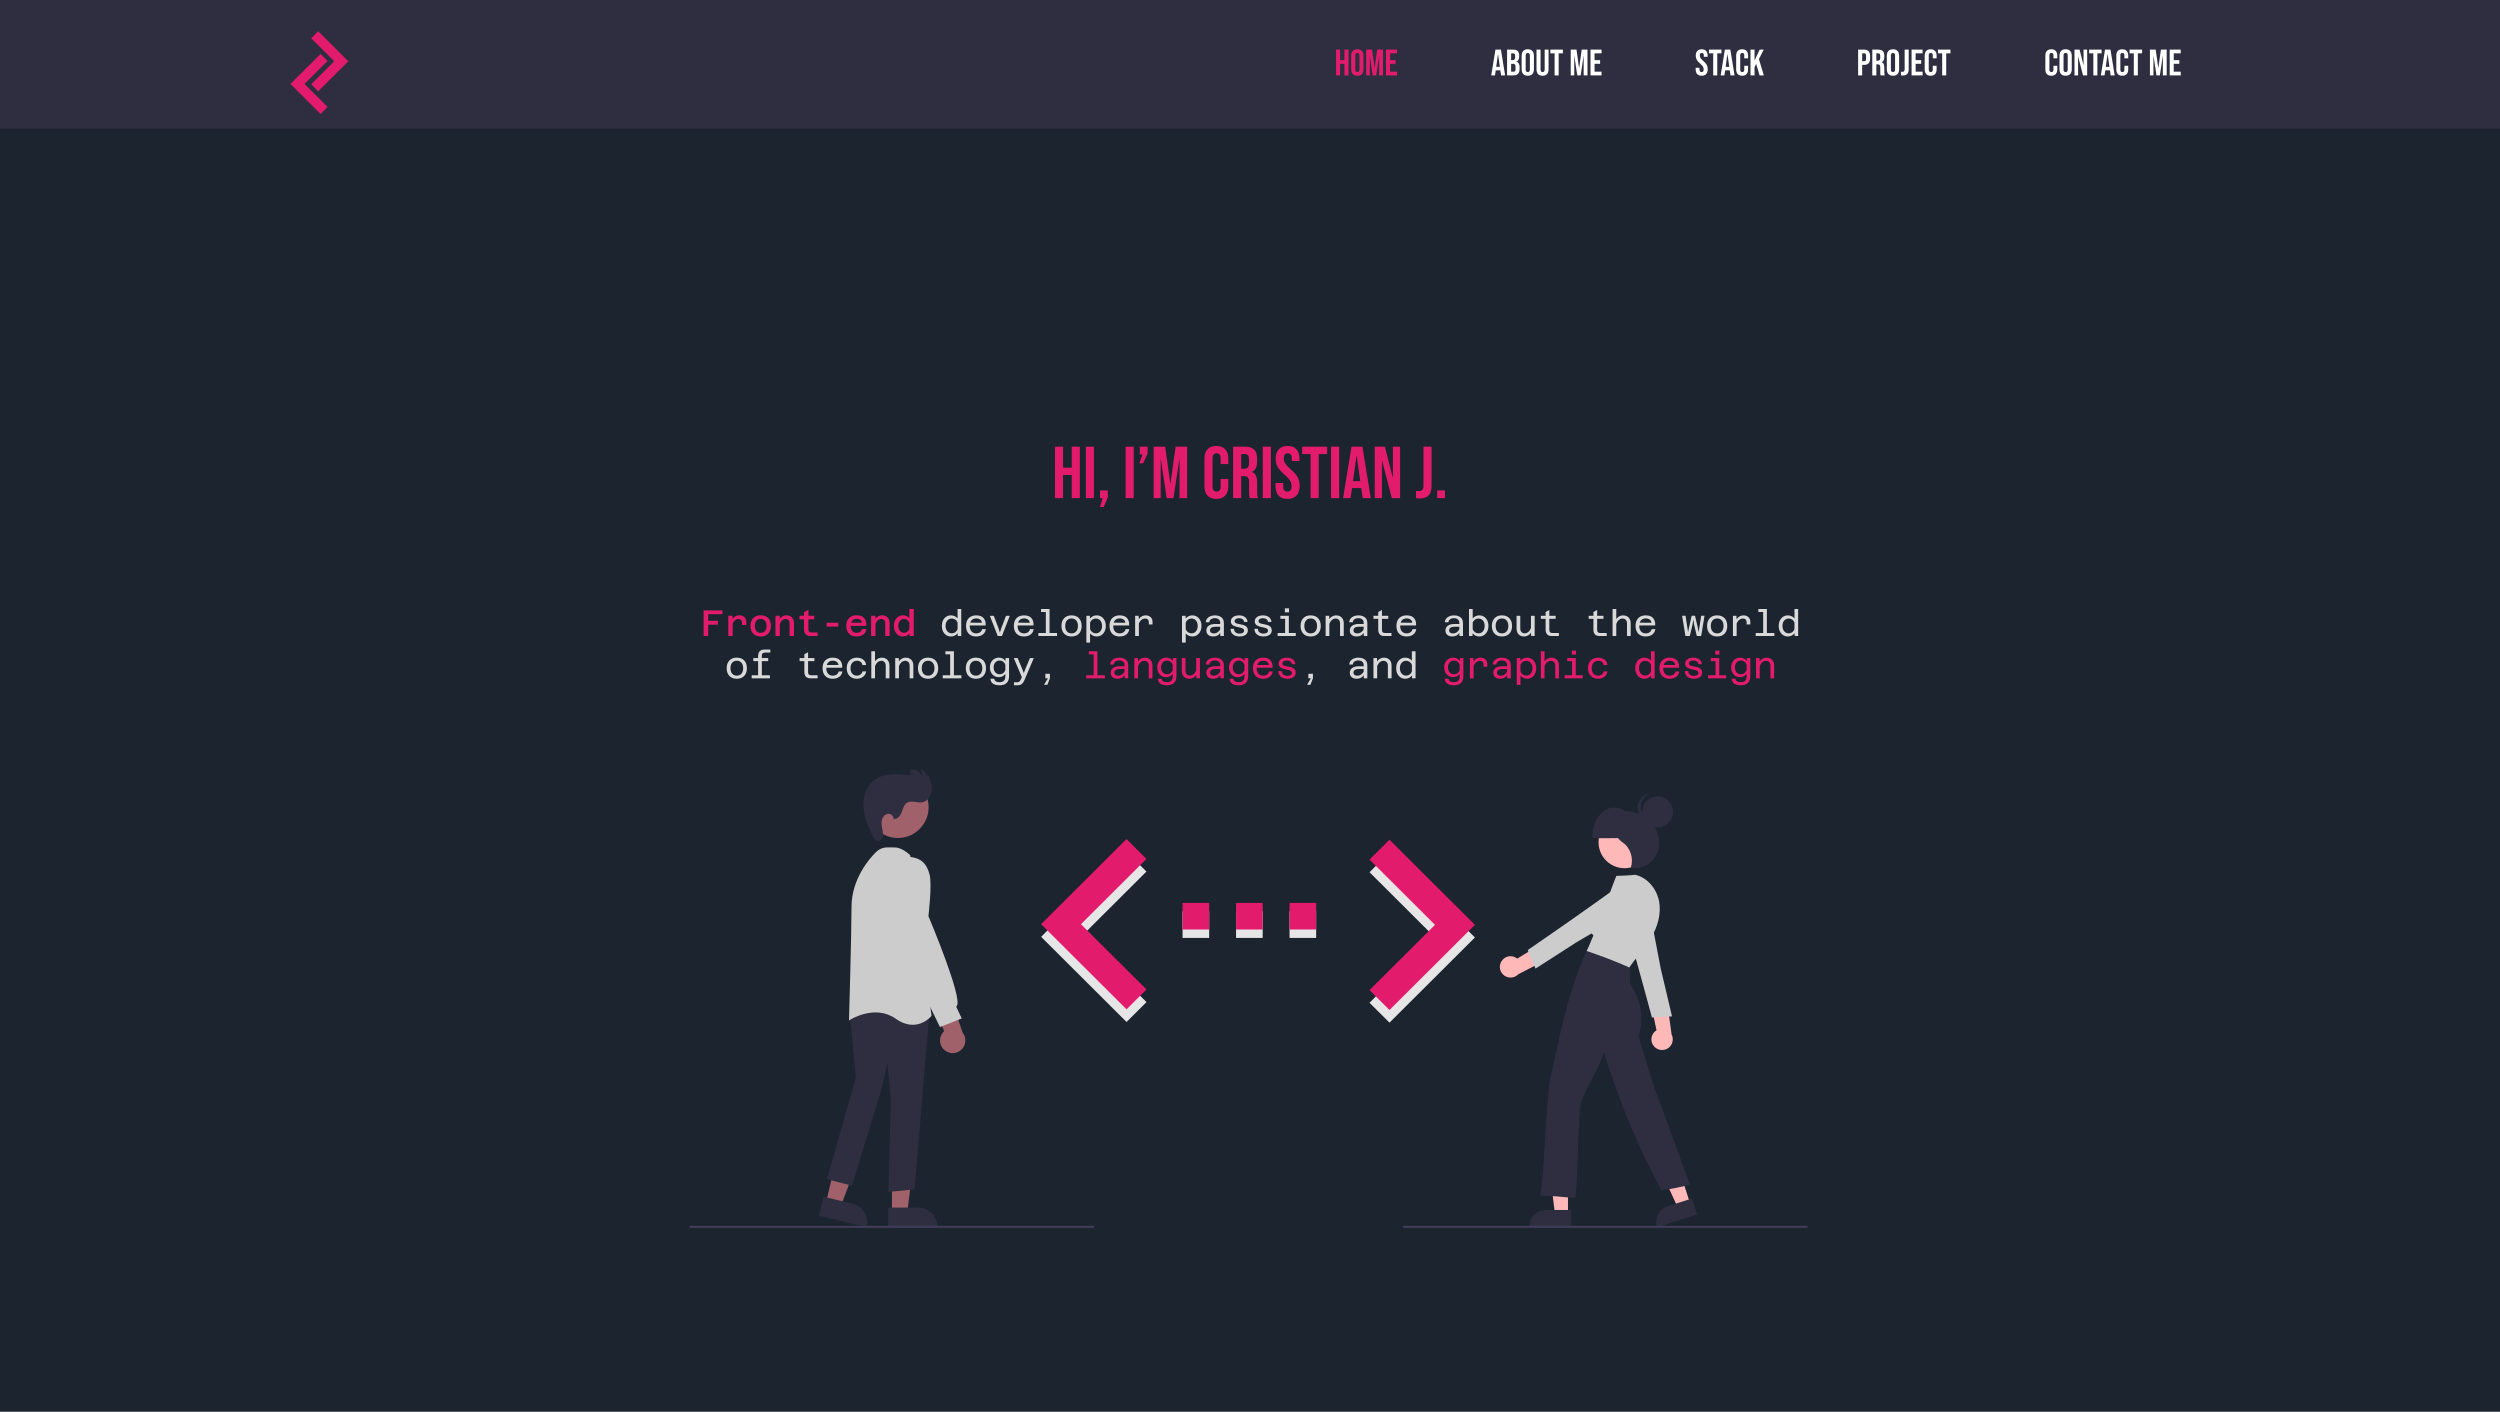 <svg width="1360" height="768" viewBox="0 0 1360 768" fill="none" xmlns="http://www.w3.org/2000/svg">
<rect width="1360" height="768" fill="#1B242F"/>
<path d="M573.906 243H578.306V254.4H583.026V243H587.426V271H583.026V258.4H578.306V271H573.906V243ZM590.703 243H595.103V271H590.703V243ZM599.838 271H598.398V266.76H602.638V270.56L600.438 275.8H598.398L599.838 271ZM612.343 243H616.743V271H612.343V243ZM621.478 247.24H620.038V243H624.278V246.8L621.838 252.04H619.798L621.478 247.24ZM627.578 243H633.858L636.658 263.04H636.738L639.538 243H645.818V271H641.658V249.8H641.578L638.378 271H634.698L631.498 249.8H631.418V271H627.578V243ZM661.707 271.4C659.601 271.4 657.987 270.8 656.867 269.6C655.774 268.4 655.227 266.707 655.227 264.52V249.48C655.227 247.293 655.774 245.6 656.867 244.4C657.987 243.2 659.601 242.6 661.707 242.6C663.814 242.6 665.414 243.2 666.507 244.4C667.627 245.6 668.187 247.293 668.187 249.48V252.44H664.027V249.2C664.027 247.467 663.294 246.6 661.827 246.6C660.361 246.6 659.627 247.467 659.627 249.2V264.84C659.627 266.547 660.361 267.4 661.827 267.4C663.294 267.4 664.027 266.547 664.027 264.84V260.56H668.187V264.52C668.187 266.707 667.627 268.4 666.507 269.6C665.414 270.8 663.814 271.4 661.707 271.4ZM670.82 243H677.34C679.606 243 681.26 243.533 682.3 244.6C683.34 245.64 683.86 247.253 683.86 249.44V251.16C683.86 254.067 682.9 255.907 680.98 256.68V256.76C682.046 257.08 682.793 257.733 683.22 258.72C683.673 259.707 683.9 261.027 683.9 262.68V267.6C683.9 268.4 683.926 269.053 683.98 269.56C684.033 270.04 684.166 270.52 684.38 271H679.9C679.74 270.547 679.633 270.12 679.58 269.72C679.526 269.32 679.5 268.6 679.5 267.56V262.44C679.5 261.16 679.286 260.267 678.86 259.76C678.46 259.253 677.753 259 676.74 259H675.22V271H670.82V243ZM676.82 255C677.7 255 678.353 254.773 678.78 254.32C679.233 253.867 679.46 253.107 679.46 252.04V249.88C679.46 248.867 679.273 248.133 678.9 247.68C678.553 247.227 677.993 247 677.22 247H675.22V255H676.82ZM686.953 243H691.353V271H686.953V243ZM700.368 271.4C698.234 271.4 696.621 270.8 695.528 269.6C694.434 268.373 693.888 266.627 693.888 264.36V262.76H698.048V264.68C698.048 266.493 698.808 267.4 700.328 267.4C701.074 267.4 701.634 267.187 702.008 266.76C702.408 266.307 702.608 265.587 702.608 264.6C702.608 263.427 702.341 262.4 701.808 261.52C701.274 260.613 700.288 259.533 698.848 258.28C697.034 256.68 695.768 255.24 695.048 253.96C694.328 252.653 693.968 251.187 693.968 249.56C693.968 247.347 694.528 245.64 695.648 244.44C696.768 243.213 698.394 242.6 700.528 242.6C702.634 242.6 704.221 243.213 705.288 244.44C706.381 245.64 706.928 247.373 706.928 249.64V250.8H702.768V249.36C702.768 248.4 702.581 247.707 702.208 247.28C701.834 246.827 701.288 246.6 700.568 246.6C699.101 246.6 698.368 247.493 698.368 249.28C698.368 250.293 698.634 251.24 699.168 252.12C699.728 253 700.728 254.067 702.168 255.32C704.008 256.92 705.274 258.373 705.968 259.68C706.661 260.987 707.008 262.52 707.008 264.28C707.008 266.573 706.434 268.333 705.288 269.56C704.168 270.787 702.528 271.4 700.368 271.4ZM712.971 247H708.371V243H721.971V247H717.371V271H712.971V247ZM724.101 243H728.501V271H724.101V243ZM735.196 243H741.156L745.716 271H741.316L740.516 265.44V265.52H735.516L734.716 271H730.636L735.196 243ZM739.996 261.72L738.036 247.88H737.956L736.036 261.72H739.996ZM747.851 243H753.371L757.651 259.76H757.731V243H761.651V271H757.131L751.851 250.56H751.771V271H747.851V243ZM772.368 271.16C771.568 271.16 770.888 271.107 770.328 271V267C770.754 267.107 771.234 267.16 771.768 267.16C772.648 267.16 773.301 266.947 773.728 266.52C774.154 266.067 774.368 265.387 774.368 264.48V243H778.768V264.36C778.768 266.653 778.234 268.36 777.168 269.48C776.128 270.6 774.528 271.16 772.368 271.16ZM781.835 266.76H786.075V271H781.835V266.76Z" fill="#E31B6D"/>
<rect width="1360" height="70" fill="#2F2E41"/>
<g filter="url(#filter0_d_1_2)">
<path d="M169.28 41.847L181.835 29.331L169.28 16.815L173.108 13L189.49 29.331L173.108 45.662L169.28 41.847Z" fill="#E31B6D"/>
</g>
<g filter="url(#filter1_d_1_2)">
<path d="M178.21 54.185L165.642 41.669L178.197 29.153L174.369 25.338L158 41.669L174.382 58L178.21 54.185Z" fill="#E31B6D"/>
</g>
<path d="M726.82 27H729.02V32.7H731.38V27H733.58V41H731.38V34.7H729.02V41H726.82V27ZM738.398 41.2C737.318 41.2 736.492 40.893 735.918 40.28C735.345 39.667 735.058 38.8 735.058 37.68V30.32C735.058 29.2 735.345 28.333 735.918 27.72C736.492 27.107 737.318 26.8 738.398 26.8C739.478 26.8 740.305 27.107 740.878 27.72C741.452 28.333 741.738 29.2 741.738 30.32V37.68C741.738 38.8 741.452 39.667 740.878 40.28C740.305 40.893 739.478 41.2 738.398 41.2ZM738.398 39.2C739.158 39.2 739.538 38.74 739.538 37.82V30.18C739.538 29.26 739.158 28.8 738.398 28.8C737.638 28.8 737.258 29.26 737.258 30.18V37.82C737.258 38.74 737.638 39.2 738.398 39.2ZM743.226 27H746.366L747.766 37.02H747.806L749.206 27H752.346V41H750.266V30.4H750.226L748.626 41H746.786L745.186 30.4H745.146V41H743.226V27ZM753.988 27H759.988V29H756.188V32.7H759.208V34.7H756.188V39H759.988V41H753.988V27Z" fill="#E31B6D"/>
<path d="M813.52 27H816.5L818.78 41H816.58L816.18 38.22V38.26H813.68L813.28 41H811.24L813.52 27ZM815.92 36.36L814.94 29.44H814.9L813.94 36.36H815.92ZM819.847 27H823.167C824.301 27 825.127 27.267 825.647 27.8C826.167 28.32 826.427 29.127 826.427 30.22V30.78C826.427 31.5 826.307 32.087 826.067 32.54C825.841 32.993 825.487 33.32 825.007 33.52V33.56C826.101 33.933 826.647 34.907 826.647 36.48V37.68C826.647 38.76 826.361 39.587 825.787 40.16C825.227 40.72 824.401 41 823.307 41H819.847V27ZM822.907 32.7C823.347 32.7 823.674 32.587 823.887 32.36C824.114 32.133 824.227 31.753 824.227 31.22V30.44C824.227 29.933 824.134 29.567 823.947 29.34C823.774 29.113 823.494 29 823.107 29H822.047V32.7H822.907ZM823.307 39C823.694 39 823.981 38.9 824.167 38.7C824.354 38.487 824.447 38.127 824.447 37.62V36.4C824.447 35.76 824.334 35.32 824.107 35.08C823.894 34.827 823.534 34.7 823.027 34.7H822.047V39H823.307ZM831.113 41.2C830.033 41.2 829.207 40.893 828.633 40.28C828.06 39.667 827.773 38.8 827.773 37.68V30.32C827.773 29.2 828.06 28.333 828.633 27.72C829.207 27.107 830.033 26.8 831.113 26.8C832.193 26.8 833.02 27.107 833.593 27.72C834.167 28.333 834.453 29.2 834.453 30.32V37.68C834.453 38.8 834.167 39.667 833.593 40.28C833.02 40.893 832.193 41.2 831.113 41.2ZM831.113 39.2C831.873 39.2 832.253 38.74 832.253 37.82V30.18C832.253 29.26 831.873 28.8 831.113 28.8C830.353 28.8 829.973 29.26 829.973 30.18V37.82C829.973 38.74 830.353 39.2 831.113 39.2ZM839.141 41.2C838.074 41.2 837.261 40.9 836.701 40.3C836.141 39.687 835.861 38.813 835.861 37.68V27H838.061V37.84C838.061 38.32 838.154 38.667 838.341 38.88C838.541 39.093 838.821 39.2 839.181 39.2C839.541 39.2 839.814 39.093 840.001 38.88C840.201 38.667 840.301 38.32 840.301 37.84V27H842.421V37.68C842.421 38.813 842.141 39.687 841.581 40.3C841.021 40.9 840.208 41.2 839.141 41.2ZM845.708 29H843.408V27H850.208V29H847.908V41H845.708V29ZM854.476 27H857.616L859.016 37.02H859.056L860.456 27H863.596V41H861.516V30.4H861.476L859.876 41H858.036L856.436 30.4H856.396V41H854.476V27ZM865.238 27H871.238V29H867.438V32.7H870.458V34.7H867.438V39H871.238V41H865.238V27Z" fill="white"/>
<path d="M925.68 41.2C924.613 41.2 923.807 40.9 923.26 40.3C922.713 39.687 922.44 38.813 922.44 37.68V36.88H924.52V37.84C924.52 38.747 924.9 39.2 925.66 39.2C926.033 39.2 926.313 39.093 926.5 38.88C926.7 38.653 926.8 38.293 926.8 37.8C926.8 37.213 926.667 36.7 926.4 36.26C926.133 35.807 925.64 35.267 924.92 34.64C924.013 33.84 923.38 33.12 923.02 32.48C922.66 31.827 922.48 31.093 922.48 30.28C922.48 29.173 922.76 28.32 923.32 27.72C923.88 27.107 924.693 26.8 925.76 26.8C926.813 26.8 927.607 27.107 928.14 27.72C928.687 28.32 928.96 29.187 928.96 30.32V30.9H926.88V30.18C926.88 29.7 926.787 29.353 926.6 29.14C926.413 28.913 926.14 28.8 925.78 28.8C925.047 28.8 924.68 29.247 924.68 30.14C924.68 30.647 924.813 31.12 925.08 31.56C925.36 32 925.86 32.533 926.58 33.16C927.5 33.96 928.133 34.687 928.48 35.34C928.827 35.993 929 36.76 929 37.64C929 38.787 928.713 39.667 928.14 40.28C927.58 40.893 926.76 41.2 925.68 41.2ZM931.981 29H929.681V27H936.481V29H934.181V41H931.981V29ZM938.329 27H941.309L943.589 41H941.389L940.989 38.22V38.26H938.489L938.089 41H936.049L938.329 27ZM940.729 36.36L939.749 29.44H939.709L938.749 36.36H940.729ZM947.717 41.2C946.664 41.2 945.857 40.9 945.297 40.3C944.75 39.7 944.477 38.853 944.477 37.76V30.24C944.477 29.147 944.75 28.3 945.297 27.7C945.857 27.1 946.664 26.8 947.717 26.8C948.77 26.8 949.57 27.1 950.117 27.7C950.677 28.3 950.957 29.147 950.957 30.24V31.72H948.877V30.1C948.877 29.233 948.51 28.8 947.777 28.8C947.044 28.8 946.677 29.233 946.677 30.1V37.92C946.677 38.773 947.044 39.2 947.777 39.2C948.51 39.2 948.877 38.773 948.877 37.92V35.78H950.957V37.76C950.957 38.853 950.677 39.7 950.117 40.3C949.57 40.9 948.77 41.2 947.717 41.2ZM952.273 27H954.473V32.9L957.273 27H959.473L956.853 32.14L959.513 41H957.213L955.353 34.76L954.473 36.54V41H952.273V27Z" fill="white"/>
<path d="M1010.82 27H1014.06C1015.15 27 1015.97 27.293 1016.52 27.88C1017.07 28.467 1017.34 29.327 1017.34 30.46V31.84C1017.34 32.973 1017.07 33.833 1016.52 34.42C1015.97 35.007 1015.15 35.3 1014.06 35.3H1013.02V41H1010.82V27ZM1014.06 33.3C1014.42 33.3 1014.69 33.2 1014.86 33C1015.05 32.8 1015.14 32.46 1015.14 31.98V30.32C1015.14 29.84 1015.05 29.5 1014.86 29.3C1014.69 29.1 1014.42 29 1014.06 29H1013.02V33.3H1014.06ZM1018.53 27H1021.79C1022.93 27 1023.75 27.267 1024.27 27.8C1024.79 28.32 1025.05 29.127 1025.05 30.22V31.08C1025.05 32.533 1024.57 33.453 1023.61 33.84V33.88C1024.15 34.04 1024.52 34.367 1024.73 34.86C1024.96 35.353 1025.07 36.013 1025.07 36.84V39.3C1025.07 39.7 1025.09 40.027 1025.11 40.28C1025.14 40.52 1025.21 40.76 1025.31 41H1023.07C1022.99 40.773 1022.94 40.56 1022.91 40.36C1022.89 40.16 1022.87 39.8 1022.87 39.28V36.72C1022.87 36.08 1022.77 35.633 1022.55 35.38C1022.35 35.127 1022 35 1021.49 35H1020.73V41H1018.53V27ZM1021.53 33C1021.97 33 1022.3 32.887 1022.51 32.66C1022.74 32.433 1022.85 32.053 1022.85 31.52V30.44C1022.85 29.933 1022.76 29.567 1022.57 29.34C1022.4 29.113 1022.12 29 1021.73 29H1020.73V33H1021.53ZM1029.78 41.2C1028.7 41.2 1027.87 40.893 1027.3 40.28C1026.73 39.667 1026.44 38.8 1026.44 37.68V30.32C1026.44 29.2 1026.73 28.333 1027.3 27.72C1027.87 27.107 1028.7 26.8 1029.78 26.8C1030.86 26.8 1031.69 27.107 1032.26 27.72C1032.83 28.333 1033.12 29.2 1033.12 30.32V37.68C1033.12 38.8 1032.83 39.667 1032.26 40.28C1031.69 40.893 1030.86 41.2 1029.78 41.2ZM1029.78 39.2C1030.54 39.2 1030.92 38.74 1030.92 37.82V30.18C1030.92 29.26 1030.54 28.8 1029.78 28.8C1029.02 28.8 1028.64 29.26 1028.64 30.18V37.82C1028.64 38.74 1029.02 39.2 1029.78 39.2ZM1035.13 41.08C1034.73 41.08 1034.39 41.053 1034.11 41V39C1034.32 39.053 1034.56 39.08 1034.83 39.08C1035.27 39.08 1035.6 38.973 1035.81 38.76C1036.02 38.533 1036.13 38.193 1036.13 37.74V27H1038.33V37.68C1038.33 38.827 1038.06 39.68 1037.53 40.24C1037.01 40.8 1036.21 41.08 1035.13 41.08ZM1039.9 27H1045.9V29H1042.1V32.7H1045.12V34.7H1042.1V39H1045.9V41H1039.9V27ZM1050.27 41.2C1049.21 41.2 1048.41 40.9 1047.85 40.3C1047.3 39.7 1047.03 38.853 1047.03 37.76V30.24C1047.03 29.147 1047.3 28.3 1047.85 27.7C1048.41 27.1 1049.21 26.8 1050.27 26.8C1051.32 26.8 1052.12 27.1 1052.67 27.7C1053.23 28.3 1053.51 29.147 1053.51 30.24V31.72H1051.43V30.1C1051.43 29.233 1051.06 28.8 1050.33 28.8C1049.59 28.8 1049.23 29.233 1049.23 30.1V37.92C1049.23 38.773 1049.59 39.2 1050.33 39.2C1051.06 39.2 1051.43 38.773 1051.43 37.92V35.78H1053.51V37.76C1053.51 38.853 1053.23 39.7 1052.67 40.3C1052.12 40.9 1051.32 41.2 1050.27 41.2ZM1056.54 29H1054.24V27H1061.04V29H1058.74V41H1056.54V29Z" fill="white"/>
<path d="M1115.92 41.2C1114.87 41.2 1114.06 40.9 1113.5 40.3C1112.95 39.7 1112.68 38.853 1112.68 37.76V30.24C1112.68 29.147 1112.95 28.3 1113.5 27.7C1114.06 27.1 1114.87 26.8 1115.92 26.8C1116.97 26.8 1117.77 27.1 1118.32 27.7C1118.88 28.3 1119.16 29.147 1119.16 30.24V31.72H1117.08V30.1C1117.08 29.233 1116.71 28.8 1115.98 28.8C1115.25 28.8 1114.88 29.233 1114.88 30.1V37.92C1114.88 38.773 1115.25 39.2 1115.98 39.2C1116.71 39.2 1117.08 38.773 1117.08 37.92V35.78H1119.16V37.76C1119.16 38.853 1118.88 39.7 1118.32 40.3C1117.77 40.9 1116.97 41.2 1115.92 41.2ZM1123.7 41.2C1122.62 41.2 1121.79 40.893 1121.22 40.28C1120.64 39.667 1120.36 38.8 1120.36 37.68V30.32C1120.36 29.2 1120.64 28.333 1121.22 27.72C1121.79 27.107 1122.62 26.8 1123.7 26.8C1124.78 26.8 1125.6 27.107 1126.18 27.72C1126.75 28.333 1127.04 29.2 1127.04 30.32V37.68C1127.04 38.8 1126.75 39.667 1126.18 40.28C1125.6 40.893 1124.78 41.2 1123.7 41.2ZM1123.7 39.2C1124.46 39.2 1124.84 38.74 1124.84 37.82V30.18C1124.84 29.26 1124.46 28.8 1123.7 28.8C1122.94 28.8 1122.56 29.26 1122.56 30.18V37.82C1122.56 38.74 1122.94 39.2 1123.7 39.2ZM1128.52 27H1131.28L1133.42 35.38H1133.46V27H1135.42V41H1133.16L1130.52 30.78H1130.48V41H1128.52V27ZM1138.78 29H1136.48V27H1143.28V29H1140.98V41H1138.78V29ZM1145.13 27H1148.11L1150.39 41H1148.19L1147.79 38.22V38.26H1145.29L1144.89 41H1142.85L1145.13 27ZM1147.53 36.36L1146.55 29.44H1146.51L1145.55 36.36H1147.53ZM1154.51 41.2C1153.46 41.2 1152.65 40.9 1152.09 40.3C1151.55 39.7 1151.27 38.853 1151.27 37.76V30.24C1151.27 29.147 1151.55 28.3 1152.09 27.7C1152.65 27.1 1153.46 26.8 1154.51 26.8C1155.57 26.8 1156.37 27.1 1156.91 27.7C1157.47 28.3 1157.75 29.147 1157.75 30.24V31.72H1155.67V30.1C1155.67 29.233 1155.31 28.8 1154.57 28.8C1153.84 28.8 1153.47 29.233 1153.47 30.1V37.92C1153.47 38.773 1153.84 39.2 1154.57 39.2C1155.31 39.2 1155.67 38.773 1155.67 37.92V35.78H1157.75V37.76C1157.75 38.853 1157.47 39.7 1156.91 40.3C1156.37 40.9 1155.57 41.2 1154.51 41.2ZM1160.79 29H1158.49V27H1165.29V29H1162.99V41H1160.79V29ZM1169.56 27H1172.7L1174.1 37.02H1174.14L1175.54 27H1178.68V41H1176.6V30.4H1176.56L1174.96 41H1173.12L1171.52 30.4H1171.48V41H1169.56V27ZM1180.32 27H1186.32V29H1182.52V32.7H1185.54V34.7H1182.52V39H1186.32V41H1180.32V27Z" fill="white"/>
<path d="M382.76 346V332.04H393.02V334.14H385.28V337.72H390.54V339.82H385.28V346H382.76ZM403.628 339.96V338.58C403.628 338.033 403.461 337.593 403.128 337.26C402.808 336.913 402.341 336.74 401.728 336.74C400.981 336.74 400.301 337.013 399.688 337.56C399.075 338.107 398.561 338.967 398.148 340.14L397.848 337.9C398.155 337.207 398.515 336.627 398.928 336.16C399.355 335.68 399.835 335.32 400.368 335.08C400.915 334.84 401.508 334.72 402.148 334.72C403.281 334.72 404.208 335.053 404.928 335.72C405.648 336.387 406.008 337.34 406.008 338.58V339.96H403.628ZM396.188 346V334.96H398.448L398.568 337.3V346H396.188ZM413.836 346.24C412.676 346.24 411.676 346.007 410.836 345.54C410.009 345.073 409.369 344.413 408.916 343.56C408.476 342.693 408.256 341.667 408.256 340.48C408.256 339.28 408.476 338.253 408.916 337.4C409.369 336.547 410.009 335.887 410.836 335.42C411.676 334.953 412.676 334.72 413.836 334.72C415.569 334.72 416.929 335.233 417.916 336.26C418.903 337.273 419.396 338.68 419.396 340.48C419.396 341.667 419.169 342.693 418.716 343.56C418.276 344.413 417.636 345.073 416.796 345.54C415.969 346.007 414.983 346.24 413.836 346.24ZM413.836 344.28C414.809 344.28 415.576 343.94 416.136 343.26C416.709 342.58 416.996 341.653 416.996 340.48C416.996 339.293 416.709 338.367 416.136 337.7C415.576 337.02 414.809 336.68 413.836 336.68C412.836 336.68 412.056 337.02 411.496 337.7C410.936 338.367 410.656 339.293 410.656 340.48C410.656 341.653 410.936 342.58 411.496 343.26C412.056 343.94 412.836 344.28 413.836 344.28ZM429.544 346V339.1C429.544 338.38 429.344 337.807 428.944 337.38C428.557 336.953 428.05 336.74 427.424 336.74C426.704 336.74 426.05 337 425.464 337.52C424.89 338.027 424.397 338.847 423.984 339.98L423.624 337.6C424.064 336.627 424.664 335.907 425.424 335.44C426.184 334.96 426.997 334.72 427.864 334.72C428.704 334.72 429.424 334.9 430.024 335.26C430.637 335.607 431.104 336.1 431.424 336.74C431.757 337.367 431.924 338.107 431.924 338.96V346H429.544ZM421.844 346V334.96H424.124L424.224 337.28V346H421.844ZM440.752 346C440.045 346 439.438 345.853 438.932 345.56C438.425 345.267 438.038 344.853 437.772 344.32C437.505 343.773 437.372 343.14 437.372 342.42V332.96L439.772 331.76V342.42C439.772 342.753 439.818 343.047 439.912 343.3C440.005 343.553 440.185 343.747 440.452 343.88C440.732 344 441.132 344.06 441.652 344.06H444.792V346H440.752ZM434.912 336.9V334.96H442.972V336.9H434.912ZM449.699 340.86V338.78H455.999V340.86H449.699ZM465.987 346.24C464.827 346.24 463.827 346.013 462.987 345.56C462.147 345.093 461.501 344.427 461.047 343.56C460.607 342.693 460.387 341.66 460.387 340.46C460.387 339.26 460.614 338.233 461.067 337.38C461.521 336.513 462.174 335.853 463.027 335.4C463.881 334.947 464.901 334.72 466.087 334.72C467.927 334.72 469.281 335.233 470.147 336.26C471.027 337.287 471.407 338.693 471.287 340.48H462.287L462.307 338.74L468.847 338.76C468.794 338.12 468.514 337.607 468.007 337.22C467.501 336.833 466.861 336.64 466.087 336.64C464.994 336.64 464.167 336.98 463.607 337.66C463.047 338.34 462.767 339.307 462.767 340.56C462.767 341.28 462.894 341.927 463.147 342.5C463.401 343.06 463.761 343.5 464.227 343.82C464.707 344.127 465.294 344.28 465.987 344.28C466.774 344.28 467.427 344.093 467.947 343.72C468.481 343.347 468.807 342.847 468.927 342.22H471.327C471.167 343.46 470.607 344.44 469.647 345.16C468.701 345.88 467.481 346.24 465.987 346.24ZM481.575 346V339.1C481.575 338.38 481.375 337.807 480.975 337.38C480.588 336.953 480.082 336.74 479.455 336.74C478.735 336.74 478.082 337 477.495 337.52C476.922 338.027 476.428 338.847 476.015 339.98L475.655 337.6C476.095 336.627 476.695 335.907 477.455 335.44C478.215 334.96 479.028 334.72 479.895 334.72C480.735 334.72 481.455 334.9 482.055 335.26C482.668 335.607 483.135 336.1 483.455 336.74C483.788 337.367 483.955 338.107 483.955 338.96V346H481.575ZM473.875 346V334.96H476.155L476.255 337.28V346H473.875ZM491.243 334.72C491.963 334.72 492.623 334.86 493.223 335.14C493.823 335.42 494.316 335.8 494.703 336.28V331.26H497.083V346H494.803L494.743 344.6C494.369 345.093 493.876 345.493 493.263 345.8C492.649 346.093 491.976 346.24 491.243 346.24C490.269 346.24 489.409 345.993 488.663 345.5C487.916 344.993 487.329 344.307 486.903 343.44C486.489 342.56 486.283 341.573 486.283 340.48C486.283 339.373 486.489 338.387 486.903 337.52C487.329 336.653 487.916 335.973 488.663 335.48C489.409 334.973 490.269 334.72 491.243 334.72ZM491.803 344.26C492.469 344.26 493.056 344.067 493.563 343.68C494.083 343.28 494.463 342.753 494.703 342.1V338.84C494.463 338.173 494.083 337.653 493.563 337.28C493.056 336.893 492.469 336.7 491.803 336.7C491.189 336.7 490.643 336.867 490.163 337.2C489.696 337.52 489.329 337.967 489.063 338.54C488.796 339.1 488.663 339.747 488.663 340.48C488.663 341.2 488.796 341.847 489.063 342.42C489.329 342.98 489.696 343.427 490.163 343.76C490.643 344.093 491.189 344.26 491.803 344.26ZM594.945 369V354.3H596.965V369H594.945ZM590.885 369V367.36H601.045V369H590.885ZM592.345 355.94V354.3H595.945V355.94H592.345ZM611.833 369L611.753 366.5V361.8C611.753 361.013 611.493 360.4 610.973 359.96C610.466 359.507 609.766 359.28 608.873 359.28C608.006 359.28 607.3 359.48 606.753 359.88C606.206 360.267 605.906 360.807 605.853 361.5H603.873C603.94 360.713 604.193 360.047 604.633 359.5C605.073 358.94 605.66 358.513 606.393 358.22C607.126 357.913 607.973 357.76 608.933 357.76C609.92 357.76 610.773 357.927 611.493 358.26C612.213 358.58 612.766 359.047 613.153 359.66C613.553 360.273 613.753 361.02 613.753 361.9V369H611.833ZM607.853 369.24C607.133 369.24 606.5 369.113 605.953 368.86C605.406 368.593 604.98 368.22 604.673 367.74C604.366 367.247 604.213 366.673 604.213 366.02C604.213 364.887 604.646 364.007 605.513 363.38C606.393 362.753 607.62 362.44 609.193 362.44H612.013V363.94H609.113C608.206 363.94 607.493 364.113 606.973 364.46C606.466 364.807 606.213 365.293 606.213 365.92C606.213 366.44 606.393 366.847 606.753 367.14C607.126 367.433 607.626 367.58 608.253 367.58C609.053 367.58 609.76 367.367 610.373 366.94C611 366.5 611.506 365.9 611.893 365.14L612.113 366.62C611.766 367.46 611.233 368.107 610.513 368.56C609.793 369.013 608.906 369.24 607.853 369.24ZM624.921 369V362.06C624.921 361.287 624.701 360.667 624.261 360.2C623.821 359.72 623.248 359.48 622.541 359.48C621.728 359.48 621.001 359.78 620.361 360.38C619.734 360.967 619.234 361.887 618.861 363.14L618.541 360.88C618.954 359.84 619.548 359.06 620.321 358.54C621.108 358.02 621.961 357.76 622.881 357.76C623.708 357.76 624.421 357.94 625.021 358.3C625.634 358.647 626.108 359.133 626.441 359.76C626.774 360.387 626.941 361.127 626.941 361.98V369H624.921ZM617.081 369V358H619.001L619.101 360.48V369H617.081ZM638.029 359.58L638.089 358H639.989V367.8C639.989 369.427 639.549 370.667 638.669 371.52C637.802 372.373 636.489 372.8 634.729 372.8C633.755 372.8 632.909 372.667 632.189 372.4C631.482 372.133 630.922 371.733 630.509 371.2C630.109 370.68 629.882 370.027 629.829 369.24H631.929C631.995 369.84 632.262 370.3 632.729 370.62C633.209 370.953 633.909 371.12 634.829 371.12C635.869 371.12 636.649 370.853 637.169 370.32C637.702 369.787 637.969 369.027 637.969 368.04V366.58C637.595 367.14 637.095 367.58 636.469 367.9C635.855 368.22 635.169 368.38 634.409 368.38C633.462 368.38 632.622 368.153 631.889 367.7C631.169 367.247 630.602 366.62 630.189 365.82C629.775 365.007 629.569 364.093 629.569 363.08C629.569 361.987 629.782 361.047 630.209 360.26C630.635 359.46 631.222 358.847 631.969 358.42C632.715 357.98 633.562 357.76 634.509 357.76C635.269 357.76 635.955 357.927 636.569 358.26C637.182 358.593 637.669 359.033 638.029 359.58ZM634.849 366.8C635.569 366.8 636.209 366.593 636.769 366.18C637.342 365.753 637.742 365.18 637.969 364.46V361.68C637.742 360.96 637.342 360.393 636.769 359.98C636.209 359.553 635.569 359.34 634.849 359.34C634.195 359.34 633.622 359.5 633.129 359.82C632.649 360.14 632.269 360.58 631.989 361.14C631.722 361.687 631.589 362.327 631.589 363.06C631.589 363.78 631.722 364.427 631.989 365C632.269 365.56 632.649 366 633.129 366.32C633.622 366.64 634.195 366.8 634.849 366.8ZM644.917 358V364.94C644.917 365.713 645.137 366.34 645.577 366.82C646.017 367.287 646.59 367.52 647.297 367.52C648.11 367.52 648.83 367.227 649.457 366.64C650.097 366.04 650.603 365.113 650.977 363.86L651.297 366.12C650.883 367.16 650.283 367.94 649.497 368.46C648.723 368.98 647.877 369.24 646.957 369.24C646.13 369.24 645.41 369.067 644.797 368.72C644.197 368.36 643.73 367.867 643.397 367.24C643.063 366.613 642.897 365.873 642.897 365.02V358H644.917ZM652.757 358V369H650.837L650.737 366.52V358H652.757ZM663.864 369L663.784 366.5V361.8C663.784 361.013 663.524 360.4 663.004 359.96C662.498 359.507 661.798 359.28 660.904 359.28C660.038 359.28 659.331 359.48 658.784 359.88C658.238 360.267 657.938 360.807 657.884 361.5H655.904C655.971 360.713 656.224 360.047 656.664 359.5C657.104 358.94 657.691 358.513 658.424 358.22C659.158 357.913 660.004 357.76 660.964 357.76C661.951 357.76 662.804 357.927 663.524 358.26C664.244 358.58 664.798 359.047 665.184 359.66C665.584 360.273 665.784 361.02 665.784 361.9V369H663.864ZM659.884 369.24C659.164 369.24 658.531 369.113 657.984 368.86C657.438 368.593 657.011 368.22 656.704 367.74C656.398 367.247 656.244 366.673 656.244 366.02C656.244 364.887 656.678 364.007 657.544 363.38C658.424 362.753 659.651 362.44 661.224 362.44H664.044V363.94H661.144C660.238 363.94 659.524 364.113 659.004 364.46C658.498 364.807 658.244 365.293 658.244 365.92C658.244 366.44 658.424 366.847 658.784 367.14C659.158 367.433 659.658 367.58 660.284 367.58C661.084 367.58 661.791 367.367 662.404 366.94C663.031 366.5 663.538 365.9 663.924 365.14L664.144 366.62C663.798 367.46 663.264 368.107 662.544 368.56C661.824 369.013 660.938 369.24 659.884 369.24ZM677.052 359.58L677.112 358H679.012V367.8C679.012 369.427 678.572 370.667 677.692 371.52C676.826 372.373 675.512 372.8 673.752 372.8C672.779 372.8 671.932 372.667 671.212 372.4C670.506 372.133 669.946 371.733 669.532 371.2C669.132 370.68 668.906 370.027 668.852 369.24H670.952C671.019 369.84 671.286 370.3 671.752 370.62C672.232 370.953 672.932 371.12 673.852 371.12C674.892 371.12 675.672 370.853 676.192 370.32C676.726 369.787 676.992 369.027 676.992 368.04V366.58C676.619 367.14 676.119 367.58 675.492 367.9C674.879 368.22 674.192 368.38 673.432 368.38C672.486 368.38 671.646 368.153 670.912 367.7C670.192 367.247 669.626 366.62 669.212 365.82C668.799 365.007 668.592 364.093 668.592 363.08C668.592 361.987 668.806 361.047 669.232 360.26C669.659 359.46 670.246 358.847 670.992 358.42C671.739 357.98 672.586 357.76 673.532 357.76C674.292 357.76 674.979 357.927 675.592 358.26C676.206 358.593 676.692 359.033 677.052 359.58ZM673.872 366.8C674.592 366.8 675.232 366.593 675.792 366.18C676.366 365.753 676.766 365.18 676.992 364.46V361.68C676.766 360.96 676.366 360.393 675.792 359.98C675.232 359.553 674.592 359.34 673.872 359.34C673.219 359.34 672.646 359.5 672.152 359.82C671.672 360.14 671.292 360.58 671.012 361.14C670.746 361.687 670.612 362.327 670.612 363.06C670.612 363.78 670.746 364.427 671.012 365C671.292 365.56 671.672 366 672.152 366.32C672.646 366.64 673.219 366.8 673.872 366.8ZM687.12 369.24C685.987 369.24 685.007 369.013 684.18 368.56C683.353 368.093 682.72 367.433 682.28 366.58C681.84 365.713 681.62 364.68 681.62 363.48C681.62 362.28 681.84 361.253 682.28 360.4C682.733 359.547 683.373 358.893 684.2 358.44C685.04 357.987 686.04 357.76 687.2 357.76C688.973 357.76 690.293 358.253 691.16 359.24C692.027 360.213 692.407 361.553 692.3 363.26H683.22L683.24 361.74L690.24 361.76C690.187 361.053 689.88 360.487 689.32 360.06C688.76 359.633 688.053 359.42 687.2 359.42C686.053 359.42 685.173 359.78 684.56 360.5C683.947 361.22 683.64 362.24 683.64 363.56C683.64 364.347 683.773 365.047 684.04 365.66C684.32 366.26 684.72 366.727 685.24 367.06C685.76 367.393 686.387 367.56 687.12 367.56C687.987 367.56 688.707 367.353 689.28 366.94C689.867 366.527 690.227 365.967 690.36 365.26H692.38C692.207 366.5 691.653 367.473 690.72 368.18C689.787 368.887 688.587 369.24 687.12 369.24ZM700.308 369.24C699.334 369.24 698.474 369.073 697.728 368.74C696.994 368.393 696.428 367.913 696.028 367.3C695.628 366.673 695.421 365.927 695.408 365.06H697.308C697.308 365.873 697.581 366.513 698.128 366.98C698.674 367.447 699.394 367.68 700.288 367.68C701.048 367.68 701.654 367.54 702.108 367.26C702.574 366.967 702.808 366.573 702.808 366.08C702.808 365.693 702.674 365.387 702.408 365.16C702.154 364.92 701.814 364.733 701.388 364.6C700.961 364.467 700.488 364.353 699.968 364.26C699.461 364.153 698.948 364.033 698.428 363.9C697.921 363.753 697.454 363.573 697.028 363.36C696.601 363.133 696.254 362.833 695.988 362.46C695.721 362.087 695.588 361.6 695.588 361C695.588 360.373 695.768 359.82 696.128 359.34C696.488 358.847 696.994 358.46 697.648 358.18C698.314 357.9 699.101 357.76 700.008 357.76C701.381 357.76 702.481 358.08 703.308 358.72C704.148 359.347 704.601 360.213 704.668 361.32H702.768C702.728 360.68 702.461 360.187 701.968 359.84C701.488 359.48 700.834 359.3 700.008 359.3C699.234 359.3 698.641 359.453 698.228 359.76C697.828 360.067 697.628 360.453 697.628 360.92C697.628 361.28 697.761 361.567 698.028 361.78C698.294 361.98 698.641 362.14 699.068 362.26C699.494 362.367 699.961 362.467 700.468 362.56C700.988 362.64 701.501 362.747 702.008 362.88C702.528 363.013 703.001 363.2 703.428 363.44C703.854 363.667 704.194 363.98 704.448 364.38C704.714 364.78 704.848 365.3 704.848 365.94C704.848 366.967 704.434 367.773 703.608 368.36C702.781 368.947 701.681 369.24 700.308 369.24ZM794.123 359.58L794.183 358H796.083V367.8C796.083 369.427 795.643 370.667 794.763 371.52C793.896 372.373 792.583 372.8 790.823 372.8C789.849 372.8 789.003 372.667 788.283 372.4C787.576 372.133 787.016 371.733 786.603 371.2C786.203 370.68 785.976 370.027 785.923 369.24H788.023C788.089 369.84 788.356 370.3 788.823 370.62C789.303 370.953 790.003 371.12 790.923 371.12C791.963 371.12 792.743 370.853 793.263 370.32C793.796 369.787 794.063 369.027 794.063 368.04V366.58C793.689 367.14 793.189 367.58 792.563 367.9C791.949 368.22 791.263 368.38 790.503 368.38C789.556 368.38 788.716 368.153 787.983 367.7C787.263 367.247 786.696 366.62 786.283 365.82C785.869 365.007 785.663 364.093 785.663 363.08C785.663 361.987 785.876 361.047 786.303 360.26C786.729 359.46 787.316 358.847 788.063 358.42C788.809 357.98 789.656 357.76 790.603 357.76C791.363 357.76 792.049 357.927 792.663 358.26C793.276 358.593 793.763 359.033 794.123 359.58ZM790.943 366.8C791.663 366.8 792.303 366.593 792.863 366.18C793.436 365.753 793.836 365.18 794.063 364.46V361.68C793.836 360.96 793.436 360.393 792.863 359.98C792.303 359.553 791.663 359.34 790.943 359.34C790.289 359.34 789.716 359.5 789.223 359.82C788.743 360.14 788.363 360.58 788.083 361.14C787.816 361.687 787.683 362.327 787.683 363.06C787.683 363.78 787.816 364.427 788.083 365C788.363 365.56 788.743 366 789.223 366.32C789.716 366.64 790.289 366.8 790.943 366.8ZM807.07 362.72V361.4C807.07 360.827 806.897 360.367 806.55 360.02C806.204 359.66 805.704 359.48 805.05 359.48C804.224 359.48 803.484 359.793 802.83 360.42C802.177 361.033 801.657 361.973 801.27 363.24L800.99 361.2C801.284 360.44 801.637 359.807 802.05 359.3C802.477 358.793 802.964 358.413 803.51 358.16C804.07 357.893 804.684 357.76 805.35 357.76C806.457 357.76 807.357 358.08 808.05 358.72C808.744 359.347 809.09 360.24 809.09 361.4V362.72H807.07ZM799.63 369V358H801.53L801.65 360.5V369H799.63ZM819.958 369L819.878 366.5V361.8C819.878 361.013 819.618 360.4 819.098 359.96C818.591 359.507 817.891 359.28 816.998 359.28C816.131 359.28 815.425 359.48 814.878 359.88C814.331 360.267 814.031 360.807 813.978 361.5H811.998C812.065 360.713 812.318 360.047 812.758 359.5C813.198 358.94 813.785 358.513 814.518 358.22C815.251 357.913 816.098 357.76 817.058 357.76C818.045 357.76 818.898 357.927 819.618 358.26C820.338 358.58 820.891 359.047 821.278 359.66C821.678 360.273 821.878 361.02 821.878 361.9V369H819.958ZM815.978 369.24C815.258 369.24 814.625 369.113 814.078 368.86C813.531 368.593 813.105 368.22 812.798 367.74C812.491 367.247 812.338 366.673 812.338 366.02C812.338 364.887 812.771 364.007 813.638 363.38C814.518 362.753 815.745 362.44 817.318 362.44H820.138V363.94H817.238C816.331 363.94 815.618 364.113 815.098 364.46C814.591 364.807 814.338 365.293 814.338 365.92C814.338 366.44 814.518 366.847 814.878 367.14C815.251 367.433 815.751 367.58 816.378 367.58C817.178 367.58 817.885 367.367 818.498 366.94C819.125 366.5 819.631 365.9 820.018 365.14L820.238 366.62C819.891 367.46 819.358 368.107 818.638 368.56C817.918 369.013 817.031 369.24 815.978 369.24ZM830.726 357.76C831.713 357.76 832.573 358.007 833.306 358.5C834.053 358.98 834.639 359.653 835.066 360.52C835.493 361.387 835.706 362.38 835.706 363.5C835.706 364.607 835.493 365.593 835.066 366.46C834.639 367.327 834.053 368.007 833.306 368.5C832.573 368.993 831.713 369.24 830.726 369.24C829.979 369.24 829.293 369.087 828.666 368.78C828.053 368.473 827.546 368.053 827.146 367.52V372.56H825.126V358H827.046L827.106 359.5C827.506 358.967 828.019 358.547 828.646 358.24C829.273 357.92 829.966 357.76 830.726 357.76ZM830.286 367.54C830.966 367.54 831.559 367.367 832.066 367.02C832.573 366.673 832.966 366.2 833.246 365.6C833.526 364.987 833.666 364.287 833.666 363.5C833.666 362.7 833.526 362 833.246 361.4C832.966 360.787 832.573 360.313 832.066 359.98C831.559 359.633 830.966 359.46 830.286 359.46C829.593 359.46 828.959 359.66 828.386 360.06C827.826 360.447 827.413 360.98 827.146 361.66V365.3C827.413 365.993 827.826 366.54 828.386 366.94C828.959 367.34 829.593 367.54 830.286 367.54ZM846.054 369V362.08C846.054 361.293 845.834 360.667 845.394 360.2C844.954 359.72 844.38 359.48 843.674 359.48C842.86 359.48 842.134 359.78 841.494 360.38C840.867 360.967 840.367 361.887 839.994 363.14L839.674 360.9C840.087 359.847 840.68 359.06 841.454 358.54C842.24 358.02 843.094 357.76 844.014 357.76C844.84 357.76 845.554 357.94 846.154 358.3C846.767 358.647 847.24 359.14 847.574 359.78C847.907 360.407 848.074 361.147 848.074 362V369H846.054ZM838.214 369V354.28H840.234V369H838.214ZM855.202 369V358H857.222V369H855.202ZM851.142 369V367.36H861.002V369H851.142ZM852.602 359.64V358H856.202V359.64H852.602ZM855.062 356.12V353.94H857.322V356.12H855.062ZM869.429 369.24C868.296 369.24 867.309 369.007 866.469 368.54C865.643 368.06 865.003 367.393 864.549 366.54C864.096 365.673 863.869 364.66 863.869 363.5C863.869 362.313 864.103 361.293 864.569 360.44C865.036 359.573 865.689 358.913 866.529 358.46C867.369 357.993 868.349 357.76 869.469 357.76C870.363 357.76 871.163 357.927 871.869 358.26C872.589 358.58 873.169 359.04 873.609 359.64C874.063 360.24 874.323 360.953 874.389 361.78H872.369C872.263 361.033 871.943 360.46 871.409 360.06C870.889 359.647 870.243 359.44 869.469 359.44C868.749 359.44 868.123 359.607 867.589 359.94C867.056 360.26 866.643 360.72 866.349 361.32C866.056 361.92 865.909 362.647 865.909 363.5C865.909 364.767 866.229 365.76 866.869 366.48C867.523 367.2 868.376 367.56 869.429 367.56C869.909 367.56 870.356 367.467 870.769 367.28C871.183 367.093 871.536 366.827 871.829 366.48C872.123 366.12 872.323 365.707 872.429 365.24H874.469C874.336 366.067 874.029 366.78 873.549 367.38C873.083 367.967 872.489 368.427 871.769 368.76C871.063 369.08 870.283 369.24 869.429 369.24ZM894.545 357.76C895.305 357.76 895.998 357.913 896.625 358.22C897.252 358.513 897.758 358.927 898.145 359.46V354.3H900.145V369H898.245L898.185 367.46C897.798 367.993 897.285 368.427 896.645 368.76C896.018 369.08 895.318 369.24 894.545 369.24C893.572 369.24 892.712 368.993 891.965 368.5C891.218 368.007 890.632 367.327 890.205 366.46C889.792 365.593 889.585 364.607 889.585 363.5C889.585 362.38 889.792 361.387 890.205 360.52C890.632 359.653 891.218 358.98 891.965 358.5C892.712 358.007 893.572 357.76 894.545 357.76ZM894.985 367.54C895.705 367.54 896.345 367.34 896.905 366.94C897.465 366.527 897.878 365.973 898.145 365.28V361.7C897.878 360.993 897.465 360.447 896.905 360.06C896.345 359.66 895.705 359.46 894.985 359.46C894.318 359.46 893.732 359.633 893.225 359.98C892.718 360.313 892.318 360.787 892.025 361.4C891.745 362 891.605 362.7 891.605 363.5C891.605 364.287 891.745 364.987 892.025 365.6C892.318 366.2 892.718 366.673 893.225 367.02C893.732 367.367 894.318 367.54 894.985 367.54ZM908.253 369.24C907.119 369.24 906.139 369.013 905.313 368.56C904.486 368.093 903.853 367.433 903.413 366.58C902.973 365.713 902.753 364.68 902.753 363.48C902.753 362.28 902.973 361.253 903.413 360.4C903.866 359.547 904.506 358.893 905.333 358.44C906.173 357.987 907.173 357.76 908.333 357.76C910.106 357.76 911.426 358.253 912.293 359.24C913.159 360.213 913.539 361.553 913.433 363.26H904.353L904.373 361.74L911.373 361.76C911.319 361.053 911.013 360.487 910.453 360.06C909.893 359.633 909.186 359.42 908.333 359.42C907.186 359.42 906.306 359.78 905.693 360.5C905.079 361.22 904.773 362.24 904.773 363.56C904.773 364.347 904.906 365.047 905.173 365.66C905.453 366.26 905.853 366.727 906.373 367.06C906.893 367.393 907.519 367.56 908.253 367.56C909.119 367.56 909.839 367.353 910.413 366.94C910.999 366.527 911.359 365.967 911.493 365.26H913.513C913.339 366.5 912.786 367.473 911.853 368.18C910.919 368.887 909.719 369.24 908.253 369.24ZM921.441 369.24C920.467 369.24 919.607 369.073 918.861 368.74C918.127 368.393 917.561 367.913 917.161 367.3C916.761 366.673 916.554 365.927 916.541 365.06H918.441C918.441 365.873 918.714 366.513 919.261 366.98C919.807 367.447 920.527 367.68 921.421 367.68C922.181 367.68 922.787 367.54 923.241 367.26C923.707 366.967 923.941 366.573 923.941 366.08C923.941 365.693 923.807 365.387 923.541 365.16C923.287 364.92 922.947 364.733 922.521 364.6C922.094 364.467 921.621 364.353 921.101 364.26C920.594 364.153 920.081 364.033 919.561 363.9C919.054 363.753 918.587 363.573 918.161 363.36C917.734 363.133 917.387 362.833 917.121 362.46C916.854 362.087 916.721 361.6 916.721 361C916.721 360.373 916.901 359.82 917.261 359.34C917.621 358.847 918.127 358.46 918.781 358.18C919.447 357.9 920.234 357.76 921.141 357.76C922.514 357.76 923.614 358.08 924.441 358.72C925.281 359.347 925.734 360.213 925.801 361.32H923.901C923.861 360.68 923.594 360.187 923.101 359.84C922.621 359.48 921.967 359.3 921.141 359.3C920.367 359.3 919.774 359.453 919.361 359.76C918.961 360.067 918.761 360.453 918.761 360.92C918.761 361.28 918.894 361.567 919.161 361.78C919.427 361.98 919.774 362.14 920.201 362.26C920.627 362.367 921.094 362.467 921.601 362.56C922.121 362.64 922.634 362.747 923.141 362.88C923.661 363.013 924.134 363.2 924.561 363.44C924.987 363.667 925.327 363.98 925.581 364.38C925.847 364.78 925.981 365.3 925.981 365.94C925.981 366.967 925.567 367.773 924.741 368.36C923.914 368.947 922.814 369.24 921.441 369.24ZM933.248 369V358H935.268V369H933.248ZM929.188 369V367.36H939.048V369H929.188ZM930.648 359.64V358H934.248V359.64H930.648ZM933.108 356.12V353.94H935.368V356.12H933.108ZM950.216 359.58L950.276 358H952.176V367.8C952.176 369.427 951.736 370.667 950.856 371.52C949.99 372.373 948.676 372.8 946.916 372.8C945.943 372.8 945.096 372.667 944.376 372.4C943.67 372.133 943.11 371.733 942.696 371.2C942.296 370.68 942.07 370.027 942.016 369.24H944.116C944.183 369.84 944.45 370.3 944.916 370.62C945.396 370.953 946.096 371.12 947.016 371.12C948.056 371.12 948.836 370.853 949.356 370.32C949.89 369.787 950.156 369.027 950.156 368.04V366.58C949.783 367.14 949.283 367.58 948.656 367.9C948.043 368.22 947.356 368.38 946.596 368.38C945.65 368.38 944.81 368.153 944.076 367.7C943.356 367.247 942.79 366.62 942.376 365.82C941.963 365.007 941.756 364.093 941.756 363.08C941.756 361.987 941.97 361.047 942.396 360.26C942.823 359.46 943.41 358.847 944.156 358.42C944.903 357.98 945.75 357.76 946.696 357.76C947.456 357.76 948.143 357.927 948.756 358.26C949.37 358.593 949.856 359.033 950.216 359.58ZM947.036 366.8C947.756 366.8 948.396 366.593 948.956 366.18C949.53 365.753 949.93 365.18 950.156 364.46V361.68C949.93 360.96 949.53 360.393 948.956 359.98C948.396 359.553 947.756 359.34 947.036 359.34C946.383 359.34 945.81 359.5 945.316 359.82C944.836 360.14 944.456 360.58 944.176 361.14C943.91 361.687 943.776 362.327 943.776 363.06C943.776 363.78 943.91 364.427 944.176 365C944.456 365.56 944.836 366 945.316 366.32C945.81 366.64 946.383 366.8 947.036 366.8ZM963.124 369V362.06C963.124 361.287 962.904 360.667 962.464 360.2C962.024 359.72 961.451 359.48 960.744 359.48C959.931 359.48 959.204 359.78 958.564 360.38C957.937 360.967 957.437 361.887 957.064 363.14L956.744 360.88C957.157 359.84 957.751 359.06 958.524 358.54C959.311 358.02 960.164 357.76 961.084 357.76C961.911 357.76 962.624 357.94 963.224 358.3C963.837 358.647 964.311 359.133 964.644 359.76C964.977 360.387 965.144 361.127 965.144 361.98V369H963.124ZM955.284 369V358H957.204L957.304 360.48V369H955.284Z" fill="#E31B6D"/>
<path d="M517.318 334.76C518.078 334.76 518.772 334.913 519.398 335.22C520.025 335.513 520.532 335.927 520.918 336.46V331.3H522.918V346H521.018L520.958 344.46C520.572 344.993 520.058 345.427 519.418 345.76C518.792 346.08 518.092 346.24 517.318 346.24C516.345 346.24 515.485 345.993 514.738 345.5C513.992 345.007 513.405 344.327 512.978 343.46C512.565 342.593 512.358 341.607 512.358 340.5C512.358 339.38 512.565 338.387 512.978 337.52C513.405 336.653 513.992 335.98 514.738 335.5C515.485 335.007 516.345 334.76 517.318 334.76ZM517.758 344.54C518.478 344.54 519.118 344.34 519.678 343.94C520.238 343.527 520.652 342.973 520.918 342.28V338.7C520.652 337.993 520.238 337.447 519.678 337.06C519.118 336.66 518.478 336.46 517.758 336.46C517.092 336.46 516.505 336.633 515.998 336.98C515.492 337.313 515.092 337.787 514.798 338.4C514.518 339 514.378 339.7 514.378 340.5C514.378 341.287 514.518 341.987 514.798 342.6C515.092 343.2 515.492 343.673 515.998 344.02C516.505 344.367 517.092 344.54 517.758 344.54ZM531.026 346.24C529.893 346.24 528.913 346.013 528.086 345.56C527.26 345.093 526.626 344.433 526.186 343.58C525.746 342.713 525.526 341.68 525.526 340.48C525.526 339.28 525.746 338.253 526.186 337.4C526.64 336.547 527.28 335.893 528.106 335.44C528.946 334.987 529.946 334.76 531.106 334.76C532.88 334.76 534.2 335.253 535.066 336.24C535.933 337.213 536.313 338.553 536.206 340.26H527.126L527.146 338.74L534.146 338.76C534.093 338.053 533.786 337.487 533.226 337.06C532.666 336.633 531.96 336.42 531.106 336.42C529.96 336.42 529.08 336.78 528.466 337.5C527.853 338.22 527.546 339.24 527.546 340.56C527.546 341.347 527.68 342.047 527.946 342.66C528.226 343.26 528.626 343.727 529.146 344.06C529.666 344.393 530.293 344.56 531.026 344.56C531.893 344.56 532.613 344.353 533.186 343.94C533.773 343.527 534.133 342.967 534.266 342.26H536.286C536.113 343.5 535.56 344.473 534.626 345.18C533.693 345.887 532.493 346.24 531.026 346.24ZM542.774 346L538.474 335H540.614L543.154 341.62L543.934 344.14L544.734 341.62L547.274 335H549.334L545.054 346H542.774ZM557.042 346.24C555.909 346.24 554.929 346.013 554.102 345.56C553.275 345.093 552.642 344.433 552.202 343.58C551.762 342.713 551.542 341.68 551.542 340.48C551.542 339.28 551.762 338.253 552.202 337.4C552.655 336.547 553.295 335.893 554.122 335.44C554.962 334.987 555.962 334.76 557.122 334.76C558.895 334.76 560.215 335.253 561.082 336.24C561.949 337.213 562.329 338.553 562.222 340.26H553.142L553.162 338.74L560.162 338.76C560.109 338.053 559.802 337.487 559.242 337.06C558.682 336.633 557.975 336.42 557.122 336.42C555.975 336.42 555.095 336.78 554.482 337.5C553.869 338.22 553.562 339.24 553.562 340.56C553.562 341.347 553.695 342.047 553.962 342.66C554.242 343.26 554.642 343.727 555.162 344.06C555.682 344.393 556.309 344.56 557.042 344.56C557.909 344.56 558.629 344.353 559.202 343.94C559.789 343.527 560.149 342.967 560.282 342.26H562.302C562.129 343.5 561.575 344.473 560.642 345.18C559.709 345.887 558.509 346.24 557.042 346.24ZM568.93 346V331.3H570.95V346H568.93ZM564.87 346V344.36H575.03V346H564.87ZM566.33 332.94V331.3H569.93V332.94H566.33ZM582.918 346.24C581.784 346.24 580.804 346.007 579.978 345.54C579.164 345.073 578.538 344.413 578.098 343.56C577.658 342.693 577.438 341.673 577.438 340.5C577.438 339.3 577.658 338.28 578.098 337.44C578.538 336.587 579.164 335.927 579.978 335.46C580.804 334.993 581.791 334.76 582.938 334.76C584.644 334.76 585.984 335.273 586.958 336.3C587.931 337.313 588.418 338.713 588.418 340.5C588.418 341.673 588.198 342.693 587.758 343.56C587.318 344.413 586.684 345.073 585.858 345.54C585.044 346.007 584.064 346.24 582.918 346.24ZM582.938 344.56C584.004 344.56 584.844 344.2 585.458 343.48C586.084 342.747 586.398 341.753 586.398 340.5C586.398 339.233 586.084 338.24 585.458 337.52C584.844 336.8 584.004 336.44 582.938 336.44C581.858 336.44 581.011 336.8 580.398 337.52C579.784 338.24 579.478 339.233 579.478 340.5C579.478 341.753 579.784 342.747 580.398 343.48C581.011 344.2 581.858 344.56 582.938 344.56ZM596.585 334.76C597.572 334.76 598.432 335.007 599.165 335.5C599.912 335.98 600.499 336.653 600.925 337.52C601.352 338.387 601.565 339.38 601.565 340.5C601.565 341.607 601.352 342.593 600.925 343.46C600.499 344.327 599.912 345.007 599.165 345.5C598.432 345.993 597.572 346.24 596.585 346.24C595.839 346.24 595.152 346.087 594.525 345.78C593.912 345.473 593.405 345.053 593.005 344.52V349.56H590.985V335H592.905L592.965 336.5C593.365 335.967 593.879 335.547 594.505 335.24C595.132 334.92 595.825 334.76 596.585 334.76ZM596.145 344.54C596.825 344.54 597.419 344.367 597.925 344.02C598.432 343.673 598.825 343.2 599.105 342.6C599.385 341.987 599.525 341.287 599.525 340.5C599.525 339.7 599.385 339 599.105 338.4C598.825 337.787 598.432 337.313 597.925 336.98C597.419 336.633 596.825 336.46 596.145 336.46C595.452 336.46 594.819 336.66 594.245 337.06C593.685 337.447 593.272 337.98 593.005 338.66V342.3C593.272 342.993 593.685 343.54 594.245 343.94C594.819 344.34 595.452 344.54 596.145 344.54ZM609.073 346.24C607.94 346.24 606.96 346.013 606.133 345.56C605.306 345.093 604.673 344.433 604.233 343.58C603.793 342.713 603.573 341.68 603.573 340.48C603.573 339.28 603.793 338.253 604.233 337.4C604.686 336.547 605.326 335.893 606.153 335.44C606.993 334.987 607.993 334.76 609.153 334.76C610.926 334.76 612.246 335.253 613.113 336.24C613.98 337.213 614.36 338.553 614.253 340.26H605.173L605.193 338.74L612.193 338.76C612.14 338.053 611.833 337.487 611.273 337.06C610.713 336.633 610.006 336.42 609.153 336.42C608.006 336.42 607.126 336.78 606.513 337.5C605.9 338.22 605.593 339.24 605.593 340.56C605.593 341.347 605.726 342.047 605.993 342.66C606.273 343.26 606.673 343.727 607.193 344.06C607.713 344.393 608.34 344.56 609.073 344.56C609.94 344.56 610.66 344.353 611.233 343.94C611.82 343.527 612.18 342.967 612.313 342.26H614.333C614.16 343.5 613.606 344.473 612.673 345.18C611.74 345.887 610.54 346.24 609.073 346.24ZM624.961 339.72V338.4C624.961 337.827 624.788 337.367 624.441 337.02C624.094 336.66 623.594 336.48 622.941 336.48C622.114 336.48 621.374 336.793 620.721 337.42C620.068 338.033 619.548 338.973 619.161 340.24L618.881 338.2C619.174 337.44 619.528 336.807 619.941 336.3C620.368 335.793 620.854 335.413 621.401 335.16C621.961 334.893 622.574 334.76 623.241 334.76C624.348 334.76 625.248 335.08 625.941 335.72C626.634 336.347 626.981 337.24 626.981 338.4V339.72H624.961ZM617.521 346V335H619.421L619.541 337.5V346H617.521ZM648.617 334.76C649.603 334.76 650.463 335.007 651.197 335.5C651.943 335.98 652.53 336.653 652.957 337.52C653.383 338.387 653.597 339.38 653.597 340.5C653.597 341.607 653.383 342.593 652.957 343.46C652.53 344.327 651.943 345.007 651.197 345.5C650.463 345.993 649.603 346.24 648.617 346.24C647.87 346.24 647.183 346.087 646.557 345.78C645.943 345.473 645.437 345.053 645.037 344.52V349.56H643.017V335H644.937L644.997 336.5C645.397 335.967 645.91 335.547 646.537 335.24C647.163 334.92 647.857 334.76 648.617 334.76ZM648.177 344.54C648.857 344.54 649.45 344.367 649.957 344.02C650.463 343.673 650.857 343.2 651.137 342.6C651.417 341.987 651.557 341.287 651.557 340.5C651.557 339.7 651.417 339 651.137 338.4C650.857 337.787 650.463 337.313 649.957 336.98C649.45 336.633 648.857 336.46 648.177 336.46C647.483 336.46 646.85 336.66 646.277 337.06C645.717 337.447 645.303 337.98 645.037 338.66V342.3C645.303 342.993 645.717 343.54 646.277 343.94C646.85 344.34 647.483 344.54 648.177 344.54ZM663.864 346L663.784 343.5V338.8C663.784 338.013 663.524 337.4 663.004 336.96C662.498 336.507 661.798 336.28 660.904 336.28C660.038 336.28 659.331 336.48 658.784 336.88C658.238 337.267 657.938 337.807 657.884 338.5H655.904C655.971 337.713 656.224 337.047 656.664 336.5C657.104 335.94 657.691 335.513 658.424 335.22C659.158 334.913 660.004 334.76 660.964 334.76C661.951 334.76 662.804 334.927 663.524 335.26C664.244 335.58 664.798 336.047 665.184 336.66C665.584 337.273 665.784 338.02 665.784 338.9V346H663.864ZM659.884 346.24C659.164 346.24 658.531 346.113 657.984 345.86C657.438 345.593 657.011 345.22 656.704 344.74C656.398 344.247 656.244 343.673 656.244 343.02C656.244 341.887 656.678 341.007 657.544 340.38C658.424 339.753 659.651 339.44 661.224 339.44H664.044V340.94H661.144C660.238 340.94 659.524 341.113 659.004 341.46C658.498 341.807 658.244 342.293 658.244 342.92C658.244 343.44 658.424 343.847 658.784 344.14C659.158 344.433 659.658 344.58 660.284 344.58C661.084 344.58 661.791 344.367 662.404 343.94C663.031 343.5 663.538 342.9 663.924 342.14L664.144 343.62C663.798 344.46 663.264 345.107 662.544 345.56C661.824 346.013 660.938 346.24 659.884 346.24ZM674.292 346.24C673.319 346.24 672.459 346.073 671.712 345.74C670.979 345.393 670.412 344.913 670.012 344.3C669.612 343.673 669.406 342.927 669.392 342.06H671.292C671.292 342.873 671.566 343.513 672.112 343.98C672.659 344.447 673.379 344.68 674.272 344.68C675.032 344.68 675.639 344.54 676.092 344.26C676.559 343.967 676.792 343.573 676.792 343.08C676.792 342.693 676.659 342.387 676.392 342.16C676.139 341.92 675.799 341.733 675.372 341.6C674.946 341.467 674.472 341.353 673.952 341.26C673.446 341.153 672.932 341.033 672.412 340.9C671.906 340.753 671.439 340.573 671.012 340.36C670.586 340.133 670.239 339.833 669.972 339.46C669.706 339.087 669.572 338.6 669.572 338C669.572 337.373 669.752 336.82 670.112 336.34C670.472 335.847 670.979 335.46 671.632 335.18C672.299 334.9 673.086 334.76 673.992 334.76C675.366 334.76 676.466 335.08 677.292 335.72C678.132 336.347 678.586 337.213 678.652 338.32H676.752C676.712 337.68 676.446 337.187 675.952 336.84C675.472 336.48 674.819 336.3 673.992 336.3C673.219 336.3 672.626 336.453 672.212 336.76C671.812 337.067 671.612 337.453 671.612 337.92C671.612 338.28 671.746 338.567 672.012 338.78C672.279 338.98 672.626 339.14 673.052 339.26C673.479 339.367 673.946 339.467 674.452 339.56C674.972 339.64 675.486 339.747 675.992 339.88C676.512 340.013 676.986 340.2 677.412 340.44C677.839 340.667 678.179 340.98 678.432 341.38C678.699 341.78 678.832 342.3 678.832 342.94C678.832 343.967 678.419 344.773 677.592 345.36C676.766 345.947 675.666 346.24 674.292 346.24ZM687.3 346.24C686.327 346.24 685.467 346.073 684.72 345.74C683.987 345.393 683.42 344.913 683.02 344.3C682.62 343.673 682.413 342.927 682.4 342.06H684.3C684.3 342.873 684.573 343.513 685.12 343.98C685.667 344.447 686.387 344.68 687.28 344.68C688.04 344.68 688.647 344.54 689.1 344.26C689.567 343.967 689.8 343.573 689.8 343.08C689.8 342.693 689.667 342.387 689.4 342.16C689.147 341.92 688.807 341.733 688.38 341.6C687.953 341.467 687.48 341.353 686.96 341.26C686.453 341.153 685.94 341.033 685.42 340.9C684.913 340.753 684.447 340.573 684.02 340.36C683.593 340.133 683.247 339.833 682.98 339.46C682.713 339.087 682.58 338.6 682.58 338C682.58 337.373 682.76 336.82 683.12 336.34C683.48 335.847 683.987 335.46 684.64 335.18C685.307 334.9 686.093 334.76 687 334.76C688.373 334.76 689.473 335.08 690.3 335.72C691.14 336.347 691.593 337.213 691.66 338.32H689.76C689.72 337.68 689.453 337.187 688.96 336.84C688.48 336.48 687.827 336.3 687 336.3C686.227 336.3 685.633 336.453 685.22 336.76C684.82 337.067 684.62 337.453 684.62 337.92C684.62 338.28 684.753 338.567 685.02 338.78C685.287 338.98 685.633 339.14 686.06 339.26C686.487 339.367 686.953 339.467 687.46 339.56C687.98 339.64 688.493 339.747 689 339.88C689.52 340.013 689.993 340.2 690.42 340.44C690.847 340.667 691.187 340.98 691.44 341.38C691.707 341.78 691.84 342.3 691.84 342.94C691.84 343.967 691.427 344.773 690.6 345.36C689.773 345.947 688.673 346.24 687.3 346.24ZM699.108 346V335H701.128V346H699.108ZM695.048 346V344.36H704.908V346H695.048ZM696.508 336.64V335H700.108V336.64H696.508ZM698.968 333.12V330.94H701.228V333.12H698.968ZM712.996 346.24C711.862 346.24 710.882 346.007 710.056 345.54C709.242 345.073 708.616 344.413 708.176 343.56C707.736 342.693 707.516 341.673 707.516 340.5C707.516 339.3 707.736 338.28 708.176 337.44C708.616 336.587 709.242 335.927 710.056 335.46C710.882 334.993 711.869 334.76 713.016 334.76C714.722 334.76 716.062 335.273 717.036 336.3C718.009 337.313 718.496 338.713 718.496 340.5C718.496 341.673 718.276 342.693 717.836 343.56C717.396 344.413 716.762 345.073 715.936 345.54C715.122 346.007 714.142 346.24 712.996 346.24ZM713.016 344.56C714.082 344.56 714.922 344.2 715.536 343.48C716.162 342.747 716.476 341.753 716.476 340.5C716.476 339.233 716.162 338.24 715.536 337.52C714.922 336.8 714.082 336.44 713.016 336.44C711.936 336.44 711.089 336.8 710.476 337.52C709.862 338.24 709.556 339.233 709.556 340.5C709.556 341.753 709.862 342.747 710.476 343.48C711.089 344.2 711.936 344.56 713.016 344.56ZM728.983 346V339.06C728.983 338.287 728.763 337.667 728.323 337.2C727.883 336.72 727.31 336.48 726.603 336.48C725.79 336.48 725.063 336.78 724.423 337.38C723.797 337.967 723.297 338.887 722.923 340.14L722.603 337.88C723.017 336.84 723.61 336.06 724.383 335.54C725.17 335.02 726.023 334.76 726.943 334.76C727.77 334.76 728.483 334.94 729.083 335.3C729.697 335.647 730.17 336.133 730.503 336.76C730.837 337.387 731.003 338.127 731.003 338.98V346H728.983ZM721.143 346V335H723.063L723.163 337.48V346H721.143ZM741.911 346L741.831 343.5V338.8C741.831 338.013 741.571 337.4 741.051 336.96C740.545 336.507 739.845 336.28 738.951 336.28C738.085 336.28 737.378 336.48 736.831 336.88C736.285 337.267 735.985 337.807 735.931 338.5H733.951C734.018 337.713 734.271 337.047 734.711 336.5C735.151 335.94 735.738 335.513 736.471 335.22C737.205 334.913 738.051 334.76 739.011 334.76C739.998 334.76 740.851 334.927 741.571 335.26C742.291 335.58 742.845 336.047 743.231 336.66C743.631 337.273 743.831 338.02 743.831 338.9V346H741.911ZM737.931 346.24C737.211 346.24 736.578 346.113 736.031 345.86C735.485 345.593 735.058 345.22 734.751 344.74C734.445 344.247 734.291 343.673 734.291 343.02C734.291 341.887 734.725 341.007 735.591 340.38C736.471 339.753 737.698 339.44 739.271 339.44H742.091V340.94H739.191C738.285 340.94 737.571 341.113 737.051 341.46C736.545 341.807 736.291 342.293 736.291 342.92C736.291 343.44 736.471 343.847 736.831 344.14C737.205 344.433 737.705 344.58 738.331 344.58C739.131 344.58 739.838 344.367 740.451 343.94C741.078 343.5 741.585 342.9 741.971 342.14L742.191 343.62C741.845 344.46 741.311 345.107 740.591 345.56C739.871 346.013 738.985 346.24 737.931 346.24ZM752.939 346C752.259 346 751.679 345.867 751.199 345.6C750.719 345.32 750.359 344.927 750.119 344.42C749.879 343.913 749.759 343.32 749.759 342.64V332.92L751.779 331.82V342.64C751.779 342.96 751.826 343.253 751.919 343.52C752.012 343.787 752.192 343.993 752.459 344.14C752.739 344.287 753.146 344.36 753.679 344.36H756.979V346H752.939ZM747.159 336.64V335H755.219V336.64H747.159ZM765.167 346.24C764.034 346.24 763.054 346.013 762.227 345.56C761.4 345.093 760.767 344.433 760.327 343.58C759.887 342.713 759.667 341.68 759.667 340.48C759.667 339.28 759.887 338.253 760.327 337.4C760.78 336.547 761.42 335.893 762.247 335.44C763.087 334.987 764.087 334.76 765.247 334.76C767.02 334.76 768.34 335.253 769.207 336.24C770.074 337.213 770.454 338.553 770.347 340.26H761.267L761.287 338.74L768.287 338.76C768.234 338.053 767.927 337.487 767.367 337.06C766.807 336.633 766.1 336.42 765.247 336.42C764.1 336.42 763.22 336.78 762.607 337.5C761.994 338.22 761.687 339.24 761.687 340.56C761.687 341.347 761.82 342.047 762.087 342.66C762.367 343.26 762.767 343.727 763.287 344.06C763.807 344.393 764.434 344.56 765.167 344.56C766.034 344.56 766.754 344.353 767.327 343.94C767.914 343.527 768.274 342.967 768.407 342.26H770.427C770.254 343.5 769.7 344.473 768.767 345.18C767.834 345.887 766.634 346.24 765.167 346.24ZM793.943 346L793.863 343.5V338.8C793.863 338.013 793.603 337.4 793.083 336.96C792.576 336.507 791.876 336.28 790.983 336.28C790.116 336.28 789.409 336.48 788.863 336.88C788.316 337.267 788.016 337.807 787.963 338.5H785.983C786.049 337.713 786.303 337.047 786.743 336.5C787.183 335.94 787.769 335.513 788.503 335.22C789.236 334.913 790.083 334.76 791.043 334.76C792.029 334.76 792.883 334.927 793.603 335.26C794.323 335.58 794.876 336.047 795.263 336.66C795.663 337.273 795.862 338.02 795.862 338.9V346H793.943ZM789.963 346.24C789.243 346.24 788.609 346.113 788.063 345.86C787.516 345.593 787.089 345.22 786.783 344.74C786.476 344.247 786.323 343.673 786.323 343.02C786.323 341.887 786.756 341.007 787.623 340.38C788.503 339.753 789.729 339.44 791.303 339.44H794.123V340.94H791.223C790.316 340.94 789.603 341.113 789.083 341.46C788.576 341.807 788.323 342.293 788.323 342.92C788.323 343.44 788.503 343.847 788.863 344.14C789.236 344.433 789.736 344.58 790.363 344.58C791.163 344.58 791.869 344.367 792.483 343.94C793.109 343.5 793.616 342.9 794.003 342.14L794.223 343.62C793.876 344.46 793.343 345.107 792.623 345.56C791.903 346.013 791.016 346.24 789.963 346.24ZM804.73 334.76C805.717 334.76 806.577 335.007 807.31 335.5C808.057 335.98 808.644 336.653 809.07 337.52C809.497 338.387 809.71 339.38 809.71 340.5C809.71 341.607 809.497 342.593 809.07 343.46C808.644 344.327 808.057 345.007 807.31 345.5C806.577 345.993 805.717 346.24 804.73 346.24C803.97 346.24 803.27 346.08 802.63 345.76C802.004 345.427 801.497 344.993 801.11 344.46L801.05 346H799.13V331.3H801.15V336.46C801.537 335.927 802.044 335.513 802.67 335.22C803.297 334.913 803.984 334.76 804.73 334.76ZM804.29 344.54C804.97 344.54 805.564 344.367 806.07 344.02C806.577 343.673 806.97 343.2 807.25 342.6C807.53 341.987 807.67 341.287 807.67 340.5C807.67 339.7 807.53 339 807.25 338.4C806.97 337.787 806.577 337.313 806.07 336.98C805.564 336.633 804.97 336.46 804.29 336.46C803.584 336.46 802.95 336.66 802.39 337.06C801.83 337.447 801.417 337.993 801.15 338.7V342.28C801.417 342.973 801.83 343.527 802.39 343.94C802.95 344.34 803.584 344.54 804.29 344.54ZM817.058 346.24C815.925 346.24 814.945 346.007 814.118 345.54C813.305 345.073 812.678 344.413 812.238 343.56C811.798 342.693 811.578 341.673 811.578 340.5C811.578 339.3 811.798 338.28 812.238 337.44C812.678 336.587 813.305 335.927 814.118 335.46C814.945 334.993 815.931 334.76 817.078 334.76C818.785 334.76 820.125 335.273 821.098 336.3C822.071 337.313 822.558 338.713 822.558 340.5C822.558 341.673 822.338 342.693 821.898 343.56C821.458 344.413 820.825 345.073 819.998 345.54C819.185 346.007 818.205 346.24 817.058 346.24ZM817.078 344.56C818.145 344.56 818.985 344.2 819.598 343.48C820.225 342.747 820.538 341.753 820.538 340.5C820.538 339.233 820.225 338.24 819.598 337.52C818.985 336.8 818.145 336.44 817.078 336.44C815.998 336.44 815.151 336.8 814.538 337.52C813.925 338.24 813.618 339.233 813.618 340.5C813.618 341.753 813.925 342.747 814.538 343.48C815.151 344.2 815.998 344.56 817.078 344.56ZM827.026 335V341.94C827.026 342.713 827.246 343.34 827.686 343.82C828.126 344.287 828.699 344.52 829.406 344.52C830.219 344.52 830.939 344.227 831.566 343.64C832.206 343.04 832.713 342.113 833.086 340.86L833.406 343.12C832.993 344.16 832.393 344.94 831.606 345.46C830.833 345.98 829.986 346.24 829.066 346.24C828.239 346.24 827.519 346.067 826.906 345.72C826.306 345.36 825.839 344.867 825.506 344.24C825.173 343.613 825.006 342.873 825.006 342.02V335H827.026ZM834.866 335V346H832.946L832.846 343.52V335H834.866ZM843.994 346C843.314 346 842.734 345.867 842.254 345.6C841.774 345.32 841.414 344.927 841.174 344.42C840.934 343.913 840.814 343.32 840.814 342.64V332.92L842.834 331.82V342.64C842.834 342.96 842.88 343.253 842.974 343.52C843.067 343.787 843.247 343.993 843.514 344.14C843.794 344.287 844.2 344.36 844.734 344.36H848.034V346H843.994ZM838.214 336.64V335H846.274V336.64H838.214ZM870.009 346C869.329 346 868.749 345.867 868.269 345.6C867.789 345.32 867.429 344.927 867.189 344.42C866.949 343.913 866.829 343.32 866.829 342.64V332.92L868.849 331.82V342.64C868.849 342.96 868.896 343.253 868.989 343.52C869.083 343.787 869.263 343.993 869.529 344.14C869.809 344.287 870.216 344.36 870.749 344.36H874.049V346H870.009ZM864.229 336.64V335H872.289V336.64H864.229ZM885.077 346V339.08C885.077 338.293 884.857 337.667 884.417 337.2C883.977 336.72 883.404 336.48 882.697 336.48C881.884 336.48 881.157 336.78 880.517 337.38C879.891 337.967 879.391 338.887 879.017 340.14L878.697 337.9C879.111 336.847 879.704 336.06 880.477 335.54C881.264 335.02 882.117 334.76 883.037 334.76C883.864 334.76 884.577 334.94 885.177 335.3C885.791 335.647 886.264 336.14 886.597 336.78C886.931 337.407 887.097 338.147 887.097 339V346H885.077ZM877.237 346V331.28H879.257V346H877.237ZM895.245 346.24C894.112 346.24 893.132 346.013 892.305 345.56C891.478 345.093 890.845 344.433 890.405 343.58C889.965 342.713 889.745 341.68 889.745 340.48C889.745 339.28 889.965 338.253 890.405 337.4C890.858 336.547 891.498 335.893 892.325 335.44C893.165 334.987 894.165 334.76 895.325 334.76C897.098 334.76 898.418 335.253 899.285 336.24C900.152 337.213 900.532 338.553 900.425 340.26H891.345L891.365 338.74L898.365 338.76C898.312 338.053 898.005 337.487 897.445 337.06C896.885 336.633 896.178 336.42 895.325 336.42C894.178 336.42 893.298 336.78 892.685 337.5C892.072 338.22 891.765 339.24 891.765 340.56C891.765 341.347 891.898 342.047 892.165 342.66C892.445 343.26 892.845 343.727 893.365 344.06C893.885 344.393 894.512 344.56 895.245 344.56C896.112 344.56 896.832 344.353 897.405 343.94C897.992 343.527 898.352 342.967 898.485 342.26H900.505C900.332 343.5 899.778 344.473 898.845 345.18C897.912 345.887 896.712 346.24 895.245 346.24ZM916.881 346L915.061 334.96H916.941L917.901 341.2L918.301 343.88L918.861 341.2L920.261 334.96H922.081L923.541 341.2L924.101 343.9L924.481 341.2L925.441 334.96H927.261L925.441 346H923.061L921.621 339.96L921.161 336.98L920.701 339.96L919.261 346H916.881ZM934.128 346.24C932.995 346.24 932.015 346.007 931.188 345.54C930.375 345.073 929.748 344.413 929.308 343.56C928.868 342.693 928.648 341.673 928.648 340.5C928.648 339.3 928.868 338.28 929.308 337.44C929.748 336.587 930.375 335.927 931.188 335.46C932.015 334.993 933.002 334.76 934.148 334.76C935.855 334.76 937.195 335.273 938.168 336.3C939.142 337.313 939.628 338.713 939.628 340.5C939.628 341.673 939.408 342.693 938.968 343.56C938.528 344.413 937.895 345.073 937.068 345.54C936.255 346.007 935.275 346.24 934.128 346.24ZM934.148 344.56C935.215 344.56 936.055 344.2 936.668 343.48C937.295 342.747 937.608 341.753 937.608 340.5C937.608 339.233 937.295 338.24 936.668 337.52C936.055 336.8 935.215 336.44 934.148 336.44C933.068 336.44 932.222 336.8 931.608 337.52C930.995 338.24 930.688 339.233 930.688 340.5C930.688 341.753 930.995 342.747 931.608 343.48C932.222 344.2 933.068 344.56 934.148 344.56ZM950.156 339.72V338.4C950.156 337.827 949.983 337.367 949.636 337.02C949.29 336.66 948.79 336.48 948.136 336.48C947.31 336.48 946.57 336.793 945.916 337.42C945.263 338.033 944.743 338.973 944.356 340.24L944.076 338.2C944.37 337.44 944.723 336.807 945.136 336.3C945.563 335.793 946.05 335.413 946.596 335.16C947.156 334.893 947.77 334.76 948.436 334.76C949.543 334.76 950.443 335.08 951.136 335.72C951.83 336.347 952.176 337.24 952.176 338.4V339.72H950.156ZM942.716 346V335H944.616L944.736 337.5V346H942.716ZM959.164 346V331.3H961.184V346H959.164ZM955.104 346V344.36H965.264V346H955.104ZM956.564 332.94V331.3H960.164V332.94H956.564ZM972.592 334.76C973.352 334.76 974.045 334.913 974.672 335.22C975.299 335.513 975.805 335.927 976.192 336.46V331.3H978.192V346H976.292L976.232 344.46C975.845 344.993 975.332 345.427 974.692 345.76C974.065 346.08 973.365 346.24 972.592 346.24C971.619 346.24 970.759 345.993 970.012 345.5C969.265 345.007 968.679 344.327 968.252 343.46C967.839 342.593 967.632 341.607 967.632 340.5C967.632 339.38 967.839 338.387 968.252 337.52C968.679 336.653 969.265 335.98 970.012 335.5C970.759 335.007 971.619 334.76 972.592 334.76ZM973.032 344.54C973.752 344.54 974.392 344.34 974.952 343.94C975.512 343.527 975.925 342.973 976.192 342.28V338.7C975.925 337.993 975.512 337.447 974.952 337.06C974.392 336.66 973.752 336.46 973.032 336.46C972.365 336.46 971.779 336.633 971.272 336.98C970.765 337.313 970.365 337.787 970.072 338.4C969.792 339 969.652 339.7 969.652 340.5C969.652 341.287 969.792 341.987 970.072 342.6C970.365 343.2 970.765 343.673 971.272 344.02C971.779 344.367 972.365 344.54 973.032 344.54ZM400.808 369.24C399.675 369.24 398.695 369.007 397.868 368.54C397.055 368.073 396.428 367.413 395.988 366.56C395.548 365.693 395.328 364.673 395.328 363.5C395.328 362.3 395.548 361.28 395.988 360.44C396.428 359.587 397.055 358.927 397.868 358.46C398.695 357.993 399.681 357.76 400.828 357.76C402.535 357.76 403.875 358.273 404.848 359.3C405.821 360.313 406.308 361.713 406.308 363.5C406.308 364.673 406.088 365.693 405.648 366.56C405.208 367.413 404.575 368.073 403.748 368.54C402.935 369.007 401.955 369.24 400.808 369.24ZM400.828 367.56C401.895 367.56 402.735 367.2 403.348 366.48C403.975 365.747 404.288 364.753 404.288 363.5C404.288 362.233 403.975 361.24 403.348 360.52C402.735 359.8 401.895 359.44 400.828 359.44C399.748 359.44 398.901 359.8 398.288 360.52C397.675 361.24 397.368 362.233 397.368 363.5C397.368 364.753 397.675 365.747 398.288 366.48C398.901 367.2 399.748 367.56 400.828 367.56ZM412.416 369V356.76C412.416 356.08 412.543 355.487 412.796 354.98C413.049 354.473 413.423 354.073 413.916 353.78C414.423 353.487 415.043 353.34 415.776 353.34H419.056V354.98H416.376C416.016 354.98 415.683 355.027 415.376 355.12C415.083 355.213 414.849 355.387 414.676 355.64C414.516 355.88 414.436 356.233 414.436 356.7V369H412.416ZM409.816 359.64V358H417.896V359.64H409.816ZM408.916 369V367.36H418.836V369H408.916ZM440.752 369C440.072 369 439.492 368.867 439.012 368.6C438.532 368.32 438.172 367.927 437.932 367.42C437.692 366.913 437.572 366.32 437.572 365.64V355.92L439.592 354.82V365.64C439.592 365.96 439.638 366.253 439.732 366.52C439.825 366.787 440.005 366.993 440.272 367.14C440.552 367.287 440.958 367.36 441.492 367.36H444.792V369H440.752ZM434.972 359.64V358H443.032V359.64H434.972ZM452.979 369.24C451.846 369.24 450.866 369.013 450.039 368.56C449.213 368.093 448.579 367.433 448.139 366.58C447.699 365.713 447.479 364.68 447.479 363.48C447.479 362.28 447.699 361.253 448.139 360.4C448.593 359.547 449.233 358.893 450.059 358.44C450.899 357.987 451.899 357.76 453.059 357.76C454.833 357.76 456.153 358.253 457.019 359.24C457.886 360.213 458.266 361.553 458.159 363.26H449.079L449.099 361.74L456.099 361.76C456.046 361.053 455.739 360.487 455.179 360.06C454.619 359.633 453.913 359.42 453.059 359.42C451.913 359.42 451.033 359.78 450.419 360.5C449.806 361.22 449.499 362.24 449.499 363.56C449.499 364.347 449.633 365.047 449.899 365.66C450.179 366.26 450.579 366.727 451.099 367.06C451.619 367.393 452.246 367.56 452.979 367.56C453.846 367.56 454.566 367.353 455.139 366.94C455.726 366.527 456.086 365.967 456.219 365.26H458.239C458.066 366.5 457.513 367.473 456.579 368.18C455.646 368.887 454.446 369.24 452.979 369.24ZM466.187 369.24C465.054 369.24 464.067 369.007 463.227 368.54C462.401 368.06 461.761 367.393 461.307 366.54C460.854 365.673 460.627 364.66 460.627 363.5C460.627 362.313 460.861 361.293 461.327 360.44C461.794 359.573 462.447 358.913 463.287 358.46C464.127 357.993 465.107 357.76 466.227 357.76C467.121 357.76 467.921 357.927 468.627 358.26C469.347 358.58 469.927 359.04 470.367 359.64C470.821 360.24 471.081 360.953 471.147 361.78H469.127C469.021 361.033 468.701 360.46 468.167 360.06C467.647 359.647 467.001 359.44 466.227 359.44C465.507 359.44 464.881 359.607 464.347 359.94C463.814 360.26 463.401 360.72 463.107 361.32C462.814 361.92 462.667 362.647 462.667 363.5C462.667 364.767 462.987 365.76 463.627 366.48C464.281 367.2 465.134 367.56 466.187 367.56C466.667 367.56 467.114 367.467 467.527 367.28C467.941 367.093 468.294 366.827 468.587 366.48C468.881 366.12 469.081 365.707 469.187 365.24H471.227C471.094 366.067 470.787 366.78 470.307 367.38C469.841 367.967 469.247 368.427 468.527 368.76C467.821 369.08 467.041 369.24 466.187 369.24ZM481.835 369V362.08C481.835 361.293 481.615 360.667 481.175 360.2C480.735 359.72 480.162 359.48 479.455 359.48C478.642 359.48 477.915 359.78 477.275 360.38C476.648 360.967 476.148 361.887 475.775 363.14L475.455 360.9C475.868 359.847 476.462 359.06 477.235 358.54C478.022 358.02 478.875 357.76 479.795 357.76C480.622 357.76 481.335 357.94 481.935 358.3C482.548 358.647 483.022 359.14 483.355 359.78C483.688 360.407 483.855 361.147 483.855 362V369H481.835ZM473.995 369V354.28H476.015V369H473.995ZM494.843 369V362.06C494.843 361.287 494.623 360.667 494.183 360.2C493.743 359.72 493.169 359.48 492.463 359.48C491.649 359.48 490.923 359.78 490.283 360.38C489.656 360.967 489.156 361.887 488.783 363.14L488.463 360.88C488.876 359.84 489.469 359.06 490.243 358.54C491.029 358.02 491.883 357.76 492.803 357.76C493.629 357.76 494.343 357.94 494.943 358.3C495.556 358.647 496.029 359.133 496.363 359.76C496.696 360.387 496.863 361.127 496.863 361.98V369H494.843ZM487.003 369V358H488.923L489.023 360.48V369H487.003ZM504.871 369.24C503.737 369.24 502.757 369.007 501.931 368.54C501.117 368.073 500.491 367.413 500.051 366.56C499.611 365.693 499.391 364.673 499.391 363.5C499.391 362.3 499.611 361.28 500.051 360.44C500.491 359.587 501.117 358.927 501.931 358.46C502.757 357.993 503.744 357.76 504.891 357.76C506.597 357.76 507.937 358.273 508.911 359.3C509.884 360.313 510.371 361.713 510.371 363.5C510.371 364.673 510.151 365.693 509.711 366.56C509.271 367.413 508.637 368.073 507.811 368.54C506.997 369.007 506.017 369.24 504.871 369.24ZM504.891 367.56C505.957 367.56 506.797 367.2 507.411 366.48C508.037 365.747 508.351 364.753 508.351 363.5C508.351 362.233 508.037 361.24 507.411 360.52C506.797 359.8 505.957 359.44 504.891 359.44C503.811 359.44 502.964 359.8 502.351 360.52C501.737 361.24 501.431 362.233 501.431 363.5C501.431 364.753 501.737 365.747 502.351 366.48C502.964 367.2 503.811 367.56 504.891 367.56ZM516.898 369V354.3H518.918V369H516.898ZM512.838 369V367.36H522.998V369H512.838ZM514.298 355.94V354.3H517.898V355.94H514.298ZM530.886 369.24C529.753 369.24 528.773 369.007 527.946 368.54C527.133 368.073 526.506 367.413 526.066 366.56C525.626 365.693 525.406 364.673 525.406 363.5C525.406 362.3 525.626 361.28 526.066 360.44C526.506 359.587 527.133 358.927 527.946 358.46C528.773 357.993 529.76 357.76 530.906 357.76C532.613 357.76 533.953 358.273 534.926 359.3C535.9 360.313 536.386 361.713 536.386 363.5C536.386 364.673 536.166 365.693 535.726 366.56C535.286 367.413 534.653 368.073 533.826 368.54C533.013 369.007 532.033 369.24 530.886 369.24ZM530.906 367.56C531.973 367.56 532.813 367.2 533.426 366.48C534.053 365.747 534.366 364.753 534.366 363.5C534.366 362.233 534.053 361.24 533.426 360.52C532.813 359.8 531.973 359.44 530.906 359.44C529.826 359.44 528.98 359.8 528.366 360.52C527.753 361.24 527.446 362.233 527.446 363.5C527.446 364.753 527.753 365.747 528.366 366.48C528.98 367.2 529.826 367.56 530.906 367.56ZM546.974 359.58L547.034 358H548.934V367.8C548.934 369.427 548.494 370.667 547.614 371.52C546.747 372.373 545.434 372.8 543.674 372.8C542.701 372.8 541.854 372.667 541.134 372.4C540.427 372.133 539.867 371.733 539.454 371.2C539.054 370.68 538.827 370.027 538.774 369.24H540.874C540.941 369.84 541.207 370.3 541.674 370.62C542.154 370.953 542.854 371.12 543.774 371.12C544.814 371.12 545.594 370.853 546.114 370.32C546.647 369.787 546.914 369.027 546.914 368.04V366.58C546.541 367.14 546.041 367.58 545.414 367.9C544.801 368.22 544.114 368.38 543.354 368.38C542.407 368.38 541.567 368.153 540.834 367.7C540.114 367.247 539.547 366.62 539.134 365.82C538.721 365.007 538.514 364.093 538.514 363.08C538.514 361.987 538.727 361.047 539.154 360.26C539.581 359.46 540.167 358.847 540.914 358.42C541.661 357.98 542.507 357.76 543.454 357.76C544.214 357.76 544.901 357.927 545.514 358.26C546.127 358.593 546.614 359.033 546.974 359.58ZM543.794 366.8C544.514 366.8 545.154 366.593 545.714 366.18C546.287 365.753 546.687 365.18 546.914 364.46V361.68C546.687 360.96 546.287 360.393 545.714 359.98C545.154 359.553 544.514 359.34 543.794 359.34C543.141 359.34 542.567 359.5 542.074 359.82C541.594 360.14 541.214 360.58 540.934 361.14C540.667 361.687 540.534 362.327 540.534 363.06C540.534 363.78 540.667 364.427 540.934 365C541.214 365.56 541.594 366 542.074 366.32C542.567 366.64 543.141 366.8 543.794 366.8ZM555.902 363.44L556.942 366.18L557.982 363.42L560.282 358H562.382L557.282 370.02C556.975 370.727 556.642 371.28 556.282 371.68C555.935 372.093 555.542 372.38 555.102 372.54C554.662 372.713 554.149 372.8 553.562 372.8H551.602V371.16H553.422C553.769 371.16 554.062 371.08 554.302 370.92C554.555 370.773 554.782 370.547 554.982 370.24C555.182 369.947 555.382 369.56 555.582 369.08L555.882 368.36L551.502 358H553.602L555.902 363.44ZM568.67 369V366.54H571.15V369L569.77 372.54H567.97L568.63 371.36L570.07 368.98L568.67 369ZM711.756 369V366.54H714.236V369L712.856 372.54H711.056L711.716 371.36L713.156 368.98L711.756 369ZM741.911 369L741.831 366.5V361.8C741.831 361.013 741.571 360.4 741.051 359.96C740.545 359.507 739.845 359.28 738.951 359.28C738.085 359.28 737.378 359.48 736.831 359.88C736.285 360.267 735.985 360.807 735.931 361.5H733.951C734.018 360.713 734.271 360.047 734.711 359.5C735.151 358.94 735.738 358.513 736.471 358.22C737.205 357.913 738.051 357.76 739.011 357.76C739.998 357.76 740.851 357.927 741.571 358.26C742.291 358.58 742.845 359.047 743.231 359.66C743.631 360.273 743.831 361.02 743.831 361.9V369H741.911ZM737.931 369.24C737.211 369.24 736.578 369.113 736.031 368.86C735.485 368.593 735.058 368.22 734.751 367.74C734.445 367.247 734.291 366.673 734.291 366.02C734.291 364.887 734.725 364.007 735.591 363.38C736.471 362.753 737.698 362.44 739.271 362.44H742.091V363.94H739.191C738.285 363.94 737.571 364.113 737.051 364.46C736.545 364.807 736.291 365.293 736.291 365.92C736.291 366.44 736.471 366.847 736.831 367.14C737.205 367.433 737.705 367.58 738.331 367.58C739.131 367.58 739.838 367.367 740.451 366.94C741.078 366.5 741.585 365.9 741.971 365.14L742.191 366.62C741.845 367.46 741.311 368.107 740.591 368.56C739.871 369.013 738.985 369.24 737.931 369.24ZM754.999 369V362.06C754.999 361.287 754.779 360.667 754.339 360.2C753.899 359.72 753.326 359.48 752.619 359.48C751.806 359.48 751.079 359.78 750.439 360.38C749.812 360.967 749.312 361.887 748.939 363.14L748.619 360.88C749.032 359.84 749.626 359.06 750.399 358.54C751.186 358.02 752.039 357.76 752.959 357.76C753.786 357.76 754.499 357.94 755.099 358.3C755.712 358.647 756.186 359.133 756.519 359.76C756.852 360.387 757.019 361.127 757.019 361.98V369H754.999ZM747.159 369V358H749.079L749.179 360.48V369H747.159ZM764.467 357.76C765.227 357.76 765.92 357.913 766.547 358.22C767.174 358.513 767.68 358.927 768.067 359.46V354.3H770.067V369H768.167L768.107 367.46C767.72 367.993 767.207 368.427 766.567 368.76C765.94 369.08 765.24 369.24 764.467 369.24C763.494 369.24 762.634 368.993 761.887 368.5C761.14 368.007 760.554 367.327 760.127 366.46C759.714 365.593 759.507 364.607 759.507 363.5C759.507 362.38 759.714 361.387 760.127 360.52C760.554 359.653 761.14 358.98 761.887 358.5C762.634 358.007 763.494 357.76 764.467 357.76ZM764.907 367.54C765.627 367.54 766.267 367.34 766.827 366.94C767.387 366.527 767.8 365.973 768.067 365.28V361.7C767.8 360.993 767.387 360.447 766.827 360.06C766.267 359.66 765.627 359.46 764.907 359.46C764.24 359.46 763.654 359.633 763.147 359.98C762.64 360.313 762.24 360.787 761.947 361.4C761.667 362 761.527 362.7 761.527 363.5C761.527 364.287 761.667 364.987 761.947 365.6C762.24 366.2 762.64 366.673 763.147 367.02C763.654 367.367 764.24 367.54 764.907 367.54Z" fill="#D9D9D9"/>
<g clip-path="url(#clip0_1_2)">
<path d="M745.019 545.5L780.634 509.995L745.019 474.489L755.877 463.667L802.35 509.995L755.877 556.322L745.019 545.5Z" fill="#E6E6E6"/>
<path d="M657.793 495.751H643.315V510.228H657.793V495.751Z" fill="#E6E6E6"/>
<path d="M715.992 495.751H701.514V510.228H715.992V495.751Z" fill="#E6E6E6"/>
<path d="M686.892 495.751H672.415V510.228H686.892V495.751Z" fill="#E6E6E6"/>
<path d="M623.698 545.139L588.048 509.633L623.662 474.127L612.804 463.305L566.368 509.633L612.84 555.961L623.698 545.139Z" fill="#E6E6E6"/>
<path d="M745.019 538.624L780.634 503.118L745.019 467.612L755.877 456.79L802.35 503.118L755.877 549.446L745.019 538.624Z" fill="#E31B6D"/>
<path d="M643.315 505.651H657.793V491.174H643.315L643.315 505.651ZM715.992 491.174H701.514V505.651H715.992V491.174ZM672.415 505.651H686.892V491.174H672.415V505.651Z" fill="#E31B6D"/>
<path d="M623.698 538.262L588.048 502.756L623.662 467.25L612.804 456.428L566.368 502.756L612.84 549.084L623.698 538.262Z" fill="#E31B6D"/>
<path d="M449.357 654.028L457.461 655.988L468.876 625.66L456.914 622.768L449.357 654.028Z" fill="#A0616A"/>
<path d="M445.519 661.306L448.008 651.012L463.865 654.845C466.533 655.493 468.836 657.173 470.267 659.517C471.698 661.861 472.141 664.677 471.499 667.347L471.444 667.573L445.519 661.306Z" fill="#2F2E41"/>
<path d="M485.235 659.549L493.573 659.549L497.539 627.388L485.233 627.389L485.235 659.549Z" fill="#A0616A"/>
<path d="M483.215 656.934L499.528 656.933C502.275 656.933 504.91 658.024 506.853 659.967C508.795 661.909 509.886 664.544 509.886 667.291V667.524L483.215 667.525L483.215 656.934Z" fill="#2F2E41"/>
<path d="M483.278 648.421L484.649 598.387L482.802 578.099L479.199 593.712L463.455 645.055L449.882 641.483L465.601 586.123L462.187 550.615L471.996 544.31L472.128 544.334L505.641 550.511L497.546 646.994L483.278 648.421Z" fill="#2F2E41"/>
<path d="M496.542 557.477C493.843 557.477 490.687 556.607 487.173 554.127C475.93 546.193 462.525 554.728 462.391 554.815L461.846 555.169L461.865 554.52C461.879 554.058 463.225 508.107 463.225 493.32C463.225 478.044 473.192 466.89 476.247 463.835C479.245 460.837 481.768 460.903 484.962 460.986C485.512 461 486.086 461.015 486.689 461.015C490.862 461.015 494.92 465.025 495.091 465.196L495.172 465.277L495.187 465.392L506.768 552.587L506.679 552.699C506.626 552.768 502.823 557.477 496.542 557.477Z" fill="#CCCCCC"/>
<path d="M503.119 447.176C507.544 439.081 504.569 428.932 496.474 424.507C488.379 420.082 478.23 423.057 473.805 431.151C469.379 439.246 472.354 449.396 480.449 453.821C488.544 458.246 498.694 455.271 503.119 447.176Z" fill="#A0616A"/>
<path d="M514.033 571.438C513.242 570.826 512.596 570.048 512.139 569.158C511.682 568.269 511.426 567.29 511.388 566.291C511.35 565.292 511.532 564.297 511.92 563.376C512.308 562.454 512.894 561.629 513.636 560.959L504.15 538.583L516.57 540.869L523.674 561.767C524.718 563.088 525.241 564.746 525.144 566.426C525.047 568.107 524.338 569.693 523.149 570.885C521.961 572.077 520.376 572.792 518.696 572.894C517.016 572.996 515.357 572.478 514.033 571.438Z" fill="#A0616A"/>
<path d="M511.346 558.701L494.205 523.734L486.689 497.417L486.695 474.554C486.712 474.464 488.479 465.571 495.028 466.186C500.966 466.761 504.164 469.665 505.722 475.895C507.045 481.188 505.235 496.89 505.06 498.372C506.209 501.096 523.448 542.17 520.594 547.116C520.487 547.309 520.332 547.47 520.143 547.584L523.197 554.033L511.346 558.701Z" fill="#CCCCCC"/>
<path d="M486.326 445.457C488.328 445.717 489.839 443.669 490.539 441.775C491.24 439.881 491.774 437.676 493.514 436.653C495.893 435.255 498.936 436.936 501.656 436.475C504.728 435.955 506.725 432.699 506.881 429.588C507.038 426.476 505.8 423.483 504.585 420.615L504.161 424.18C504.217 422.972 503.963 421.769 503.422 420.687C502.881 419.605 502.072 418.68 501.071 418L501.618 423.232C501.501 422.51 501.244 421.818 500.859 421.196C500.475 420.574 499.972 420.034 499.378 419.607C498.785 419.181 498.113 418.875 497.401 418.709C496.689 418.542 495.951 418.518 495.23 418.637L495.316 421.754C491.768 421.332 488.189 420.91 484.631 421.231C481.073 421.553 477.49 422.678 474.793 425.022C470.759 428.527 469.285 434.299 469.78 439.621C470.275 444.942 472.471 449.941 474.761 454.77C475.337 455.985 476.133 457.356 477.469 457.511C478.669 457.65 479.767 456.647 480.141 455.498C480.428 454.319 480.417 453.086 480.108 451.913C479.771 450.119 479.345 448.286 479.662 446.488C479.98 444.691 481.273 442.915 483.085 442.695C484.896 442.475 486.75 444.545 485.879 446.149L486.326 445.457Z" fill="#2F2E41"/>
<path d="M899.785 569.211C899.227 568.575 898.816 567.825 898.58 567.014C898.343 566.202 898.288 565.348 898.417 564.513C898.547 563.677 898.858 562.881 899.328 562.178C899.799 561.476 900.418 560.886 901.141 560.448L896.866 540.349L906.809 544.244L909.344 562.734C909.998 563.998 910.165 565.458 909.815 566.838C909.464 568.217 908.62 569.42 907.441 570.218C906.263 571.017 904.833 571.355 903.422 571.169C902.011 570.984 900.717 570.287 899.785 569.211Z" fill="#FFB8B8"/>
<path d="M898.656 553.528L898.602 553.331C893.228 533.451 887.672 512.9 880.888 490.524L880.844 490.377L880.994 490.29C884.774 488.084 890.457 488.231 894.212 490.632C895.911 491.726 897.234 493.317 897.999 495.188C898.765 497.059 898.937 499.12 898.492 501.092L903.439 526.888C905.451 535.32 907.532 544.047 909.522 552.653L909.578 552.897L909.27 552.917C905.648 553.147 901.905 553.385 898.907 553.517L898.656 553.528Z" fill="#CCCCCC"/>
<path d="M852.977 660.524H845.927L842.572 633.331H852.977V660.524Z" fill="#FFB8B8"/>
<path d="M854.776 667.358H832.044V667.07C832.046 664.724 832.979 662.475 834.638 660.816C836.297 659.158 838.546 658.225 840.892 658.222H854.776L854.776 667.358Z" fill="#2F2E41"/>
<path d="M919.41 654.708L912.692 656.848L901.24 631.958L911.154 628.799L919.41 654.708Z" fill="#FFB8B8"/>
<path d="M901.539 667.575L901.452 667.301C900.742 665.065 900.948 662.639 902.025 660.555C903.102 658.471 904.961 656.899 907.196 656.184L920.424 651.969L923.198 660.673L901.539 667.575Z" fill="#2F2E41"/>
<path d="M883.727 472.306C891.527 472.306 897.851 465.983 897.851 458.182C897.851 450.382 891.527 444.059 883.727 444.059C875.927 444.059 869.603 450.382 869.603 458.182C869.603 465.983 875.927 472.306 883.727 472.306Z" fill="#FFB8B8"/>
<path d="M890.068 455.565C890.149 449.868 887.764 444.226 884.078 441.39C882.341 440.013 880.18 439.282 877.964 439.322C875.748 439.361 873.614 440.168 871.926 441.605C868.297 444.57 866.025 450.294 866.217 455.986C874.349 456.009 882.48 456.032 890.068 455.565Z" fill="#2F2E41"/>
<path d="M857.002 651.771L856.72 651.743C850.586 651.141 844.244 650.519 838.25 650.448L837.924 650.444L837.969 650.121C839.389 639.836 839.991 629.144 840.573 618.803C841.148 608.592 841.742 598.035 843.127 588.007C843.713 585.322 844.283 582.669 844.852 580.025C849.559 558.149 854.006 537.485 863.183 517.031L863.27 516.838L863.48 516.863C872.091 517.905 880.365 521.047 886.778 525.709L886.903 525.799L886.896 525.953C886.773 529.13 886.645 532.414 886.834 535.406C889.745 539.45 891.673 544.117 892.467 549.036C893.261 553.955 892.899 558.992 891.408 563.746C893.933 572.185 896.544 580.909 899.208 589.514C905.676 607.248 912.369 625.599 919.231 644.202L919.343 644.507L919.027 644.581C914.09 645.74 908.998 646.935 903.974 647.399L903.784 647.416L903.694 647.248C890.882 623.407 880.464 598.355 872.59 572.46C870.876 577.688 868.406 582.408 866.013 586.979C863.725 591.137 861.711 595.44 859.986 599.861C858.927 608.557 858.646 617.977 858.374 627.088C858.117 635.702 857.875 643.838 857.034 651.488L857.002 651.771Z" fill="#2F2E41"/>
<path d="M878.905 441.651C885.027 440.332 891.799 441.587 896.607 445.717C901.415 449.848 903.856 456.994 901.881 463.122C899.906 469.25 893.2 473.562 887.137 471.98C888.874 467.085 886.919 461.075 882.673 458.255C877.638 454.911 876.252 446.928 878.905 441.651Z" fill="#2F2E41"/>
<path d="M886.338 526.323L886.114 526.221C878.304 522.658 870.646 519.924 863.471 517.43L863.251 517.382L863.251 516.744L863.393 516.794C863.423 516.728 863.457 516.652 863.491 516.577C863.589 516.361 863.656 516.213 863.713 516.115L863.711 516.114C864.31 514.895 864.785 513.718 865.245 512.578C865.719 511.403 866.209 510.189 866.842 508.905C865.308 507.366 864.257 505.412 863.82 503.284C863.384 501.155 863.579 498.946 864.383 496.927C865.968 493.17 870.009 490.245 874.256 489.759C875.812 485.476 879.279 476.476 879.279 476.476C879.279 476.476 886.569 476.275 889.501 475.903L889.55 475.897L889.599 475.908C896 477.31 901.343 483.367 902.594 490.637C903.649 496.773 902.047 503.791 898.081 510.399C896.047 513.63 893.797 516.721 891.348 519.651C889.562 521.884 887.875 523.993 886.473 526.118L886.338 526.323Z" fill="#CCCCCC"/>
<path d="M900.475 450.021C896.189 449.381 892.824 445 893.311 440.695C893.799 436.389 898.057 432.871 902.377 433.205C906.697 433.539 910.365 437.67 910.184 441.999C910.004 446.328 905.946 450.837 900.475 450.021Z" fill="#2F2E41"/>
<path d="M899.806 447.229C895.52 446.589 892.155 442.208 892.642 437.903C892.855 436.438 893.435 435.052 894.328 433.872C895.221 432.692 896.398 431.757 897.75 431.155C894.294 431.911 891.32 434.923 890.917 438.478C890.43 442.783 893.795 447.164 898.08 447.804C899.677 448.055 901.313 447.826 902.78 447.147C901.801 447.352 900.794 447.38 899.806 447.229Z" fill="#2F2E41"/>
<path d="M816.677 523.123C817.091 522.385 817.661 521.747 818.347 521.254C819.034 520.761 819.82 520.424 820.651 520.268C821.482 520.111 822.337 520.139 823.156 520.349C823.975 520.559 824.738 520.945 825.391 521.482L842.918 510.754L842.558 521.427L825.969 529.978C824.995 531.015 823.674 531.66 822.257 531.789C820.839 531.918 819.424 531.522 818.278 530.677C817.133 529.832 816.337 528.596 816.042 527.204C815.747 525.812 815.973 524.359 816.677 523.123Z" fill="#FFB8B8"/>
<path d="M831.088 516.833L831.256 516.717C848.209 505.025 865.735 492.939 884.572 479.089L884.695 478.998L884.828 479.11C888.167 481.939 889.922 487.346 888.91 491.686C888.444 493.654 887.385 495.43 885.876 496.776C884.366 498.121 882.48 498.97 880.473 499.208L857.8 512.467C850.52 517.173 842.984 522.043 835.533 526.787L835.322 526.921L835.201 526.637C833.777 523.298 832.305 519.849 831.182 517.066L831.088 516.833Z" fill="#CCCCCC"/>
<path d="M594.669 668H375.575C375.423 668 375.276 667.939 375.168 667.832C375.061 667.724 375 667.577 375 667.425C375 667.272 375.061 667.126 375.168 667.018C375.276 666.91 375.423 666.85 375.575 666.85H594.669C594.821 666.85 594.968 666.91 595.075 667.018C595.183 667.126 595.244 667.272 595.244 667.425C595.244 667.577 595.183 667.724 595.075 667.832C594.968 667.939 594.821 668 594.669 668Z" fill="#3F3D56"/>
<path d="M982.827 668H763.733C763.581 668 763.434 667.939 763.327 667.832C763.219 667.724 763.158 667.577 763.158 667.425C763.158 667.272 763.219 667.126 763.327 667.018C763.434 666.91 763.581 666.85 763.733 666.85H982.827C982.979 666.85 983.126 666.91 983.234 667.018C983.341 667.126 983.402 667.272 983.402 667.425C983.402 667.577 983.341 667.724 983.234 667.832C983.126 667.939 982.979 668 982.827 668Z" fill="#3F3D56"/>
</g>
<defs>
<filter id="filter0_d_1_2" x="169.28" y="13" width="20.21" height="36.662" filterUnits="userSpaceOnUse" color-interpolation-filters="sRGB">
<feFlood flood-opacity="0" result="BackgroundImageFix"/>
<feColorMatrix in="SourceAlpha" type="matrix" values="0 0 0 0 0 0 0 0 0 0 0 0 0 0 0 0 0 0 127 0" result="hardAlpha"/>
<feOffset dy="4"/>
<feComposite in2="hardAlpha" operator="out"/>
<feColorMatrix type="matrix" values="0 0 0 0 0 0 0 0 0 0 0 0 0 0 0 0 0 0 0.25 0"/>
<feBlend mode="normal" in2="BackgroundImageFix" result="effect1_dropShadow_1_2"/>
<feBlend mode="normal" in="SourceGraphic" in2="effect1_dropShadow_1_2" result="shape"/>
</filter>
<filter id="filter1_d_1_2" x="158" y="25.338" width="20.21" height="36.662" filterUnits="userSpaceOnUse" color-interpolation-filters="sRGB">
<feFlood flood-opacity="0" result="BackgroundImageFix"/>
<feColorMatrix in="SourceAlpha" type="matrix" values="0 0 0 0 0 0 0 0 0 0 0 0 0 0 0 0 0 0 127 0" result="hardAlpha"/>
<feOffset dy="4"/>
<feComposite in2="hardAlpha" operator="out"/>
<feColorMatrix type="matrix" values="0 0 0 0 0 0 0 0 0 0 0 0 0 0 0 0 0 0 0.25 0"/>
<feBlend mode="normal" in2="BackgroundImageFix" result="effect1_dropShadow_1_2"/>
<feBlend mode="normal" in="SourceGraphic" in2="effect1_dropShadow_1_2" result="shape"/>
</filter>
<clipPath id="clip0_1_2">
<rect width="608.402" height="250" fill="white" transform="translate(375 418)"/>
</clipPath>
</defs>
</svg>

